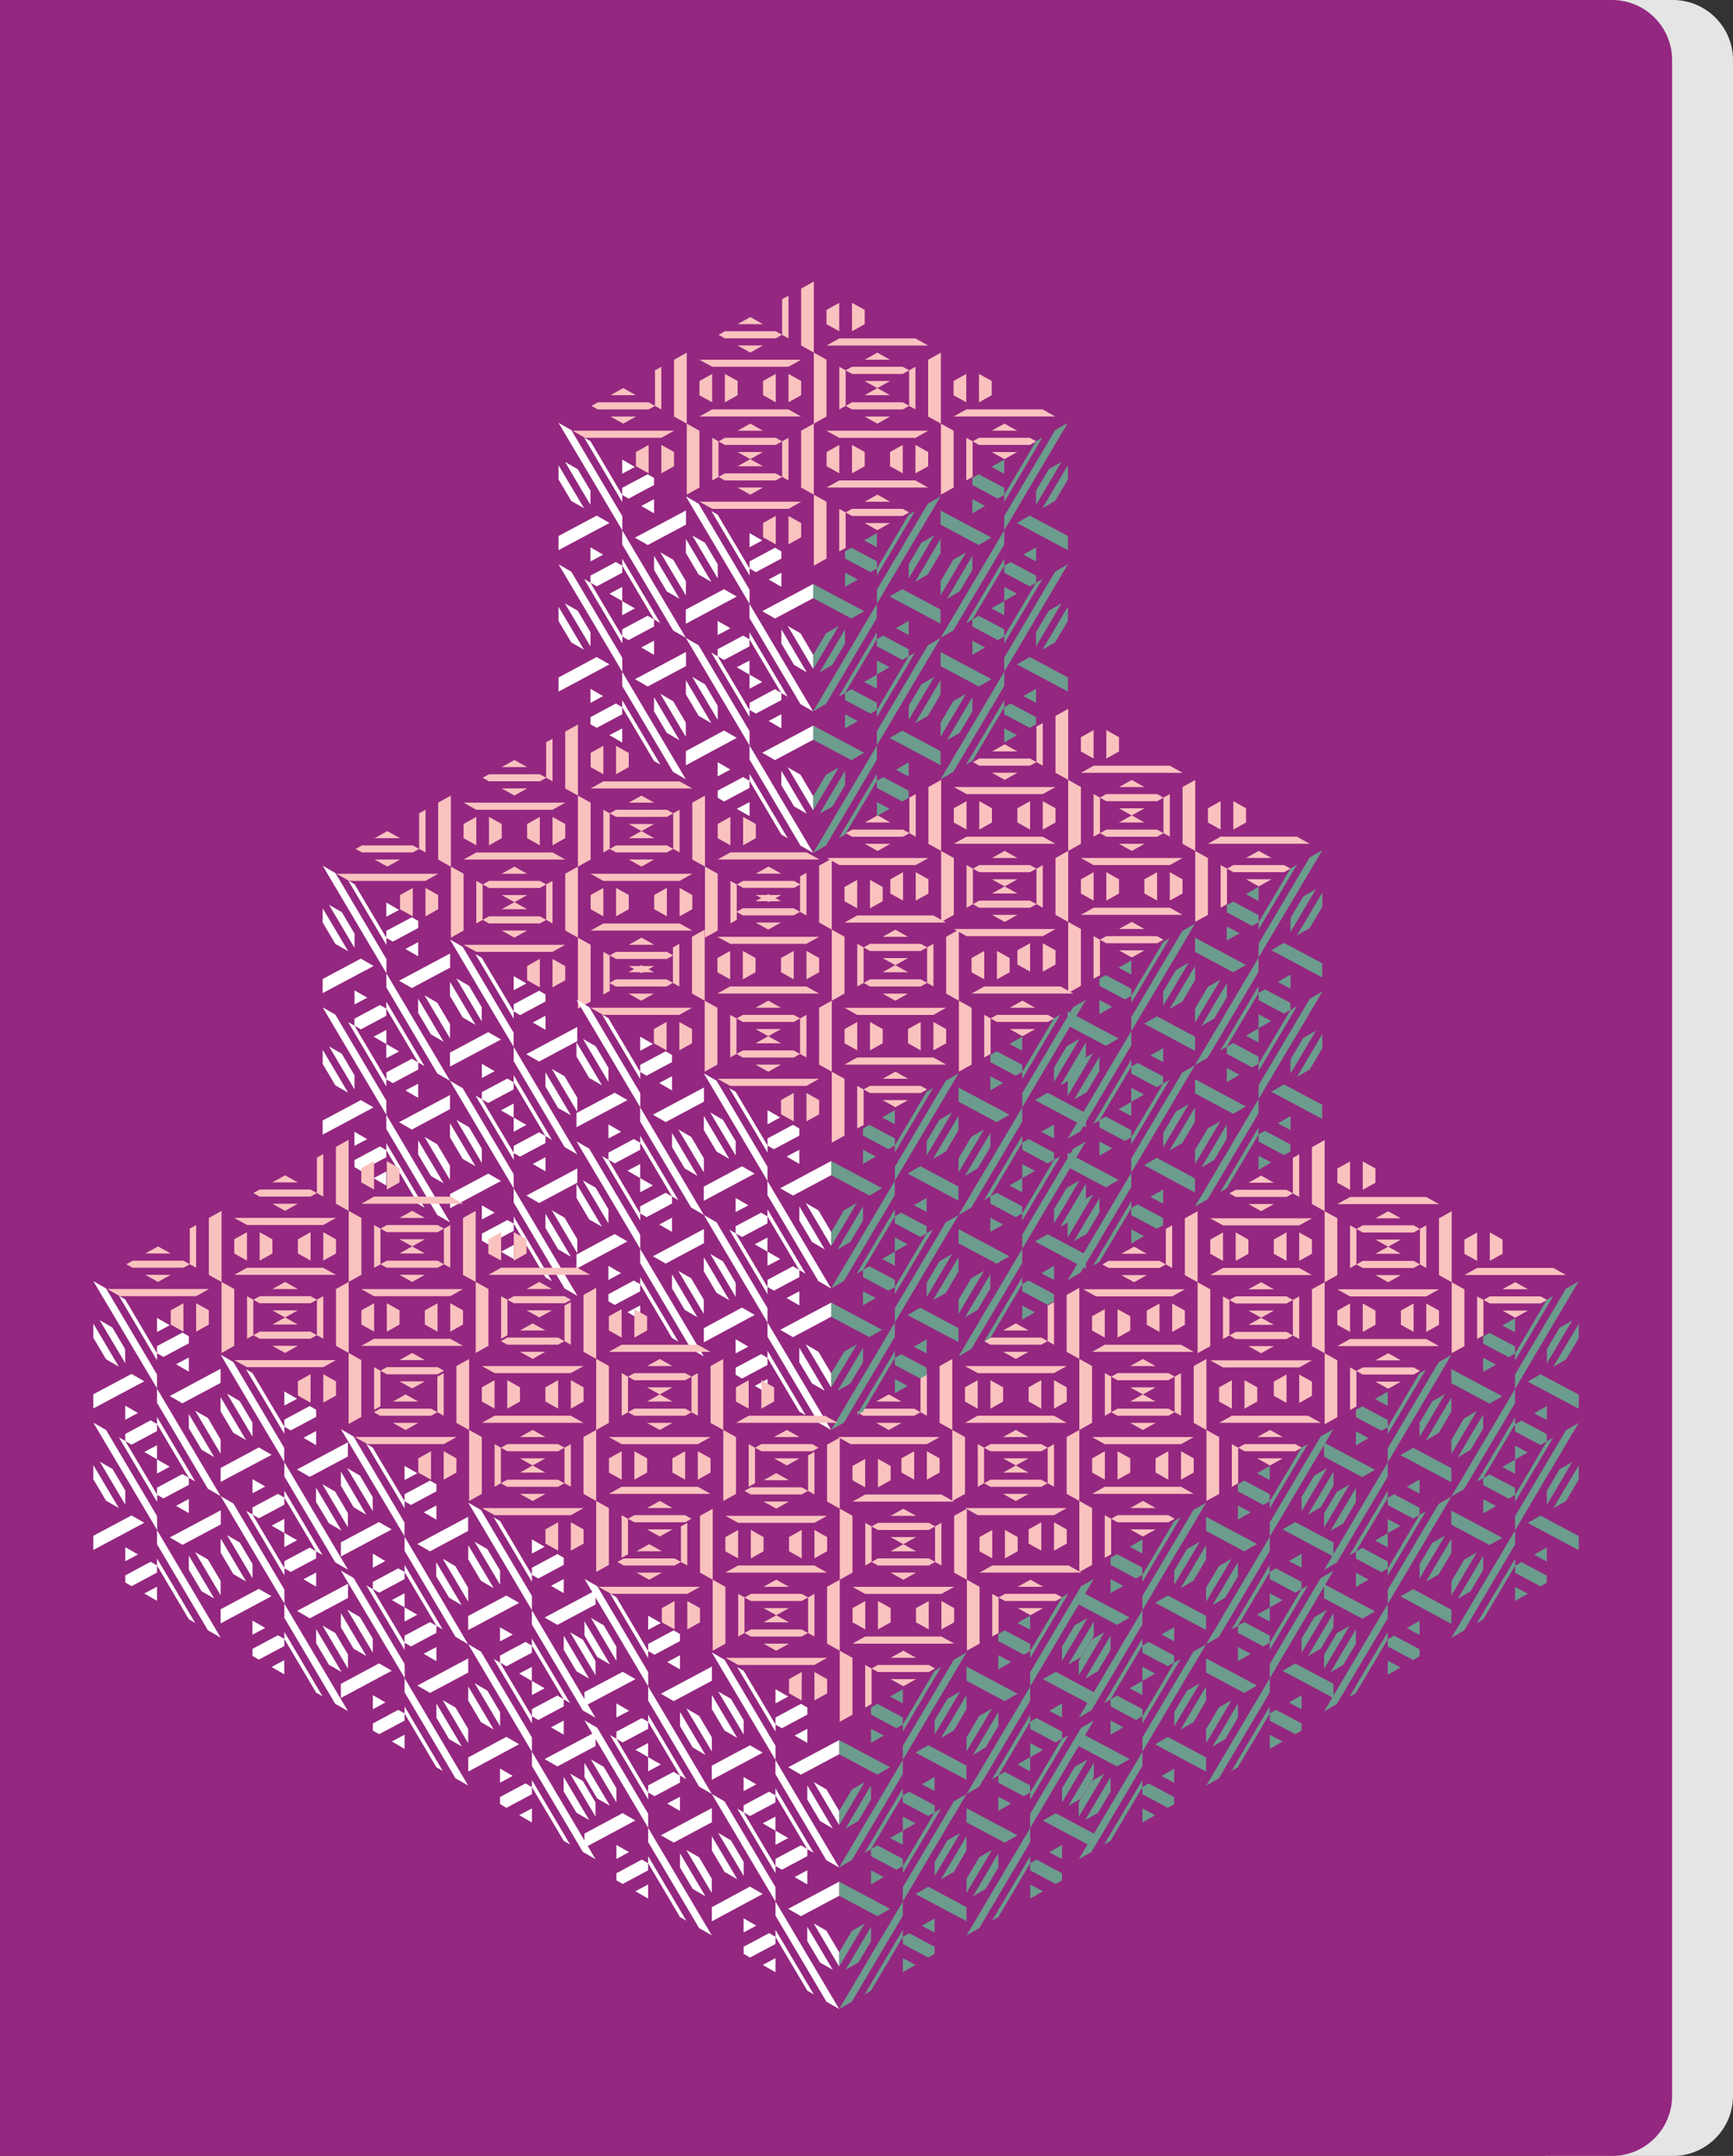 <svg xmlns="http://www.w3.org/2000/svg" xmlns:xlink="http://www.w3.org/1999/xlink" viewBox="0 0 868 1079.75"><rect x="0" y="0" width="868" height="1079.75" fill="#333333" stroke="none"/><defs><style>.a{fill:none;}.b{clip-path:url(#a);}.c{fill:#e5e5e5;}.d{fill:#942780;}.e{fill:#fac2bf;}.f{fill:#6c9c8d;}.g{fill:#fff;}</style><clipPath id="a" transform="translate(-11.26 -9.82)"><rect class="a" x="11.26" y="9.82" width="868" height="1079.75"/></clipPath></defs><title>06 Cubes</title><g class="b"><path class="c" d="M849.26,1089.57h-64V9.82h64a30.09,30.09,0,0,1,30,30V1059.58a30.09,30.09,0,0,1-30,30" transform="translate(-11.26 -9.82)"/><path class="d" d="M818.76,1089.57H11.26V9.82h807.5a30.09,30.09,0,0,1,30,30V1059.58a30.09,30.09,0,0,1-30,30" transform="translate(-11.26 -9.82)"/></g><path class="e" d="M317.05,207.74l6.36-3.55,6.36,3.56ZM323.41,222h0l-6.36-3.56h12.72Zm12.73-7.12H310.68l-3.18-1.78,3.19-1.78h25.45l3.18,1.78Zm6.36,0-3.18-1.78V195.3l3.18-1.78v21.34Zm19.09-7.11v-7.12l6.37-3.56V211.3ZM342.5,229.09H304.32L298,225.53h50.91ZM355.23,222l-6.36-3.56V190l6.36-3.56V222Zm19.09-10.68V197.07l6.37,3.56v7.11Zm-44.55,32v-7.11h0l6.37-3.56v14.23Zm12.73,3.56V232.65l6.36,3.56v7.11Zm38.19-21.34,6.36-3.56,2.47,1.38,3.89,2.18Zm-19.1-7.12,6.37-3.56h38.18l6.37,3.56Zm-6.36,39.13V222l6.36,3.55V254Zm31.82-17.78-6.36-3.56h12.72Zm12.73-7.12H374.32l-3.18-1.78v17.79L368,250.44V229.09l3.18,1.78,3.18-1.78h25.46l3.18,1.78Z" transform="translate(-11.26 -9.82)"/><path class="e" d="M380.69,172.17l6.36-3.56,6.36,3.56Zm6.36,14.23h0l-6.36-3.56h12.72Zm12.73-7.12H374.32l-3.18-1.78,3.18-1.78h25.46l3.18,1.78Zm6.36,0L403,177.51V159.72l3.18-1.78v21.34Zm19.09-7.11v-7.12l6.37-3.55v14.23Zm-19.09,21.34H368L361.6,190h50.91Zm12.73-7.11-6.36-3.56V154.38l6.36-3.56V186.4ZM438,175.73V161.49l6.37,3.56v7.12Zm-44.55,32v-7.11l6.37-3.56h0V211.3Zm12.73,3.56V197.07l6.36,3.56v7.11ZM444.33,190l6.36-3.56,2.47,1.38h0l3.89,2.18Zm-19.1-7.12,6.37-3.56h38.18l6.37,3.56ZM418.87,222V186.4l6.36,3.56v28.46Zm31.82-17.79-6.37-3.56h12.73Zm12.73-7.12H438l-3.18-1.78v17.79l-3.18,1.78V193.51l3.18,1.78,3.18-1.77h25.46l3.18,1.78Z" transform="translate(-11.26 -9.82)"/><path class="e" d="M418.87,222Zm-38.18,21.34,6.36-3.55,6.36,3.55Zm6.36,14.23L380.68,254h12.73Zm12.73-7.11H374.32l-3.18-1.78,3.18-1.78h25.46l3.18,1.78Zm19.09-10.67ZM403,248.66V230.87l3.18-1.78v21.35Zm22.27-5.33v-7.12l6.37-3.56v14.23Zm-19.09,21.34H368l-6.37-3.56h50.92ZM412.51,254V225.53l6.36-3.55v35.58ZM438,246.88V232.65l6.37,3.56v7.11Zm-44.55,32v-7.11h0l6.37-3.56v14.23Zm12.73,3.56V268.23l6.37,3.56v7.11Zm38.19-21.35,6.36-3.55,2.47,1.38,3.89,2.17ZM425.23,254l6.37-3.56h38.18l6.37,3.56Zm-6.36,39.13V257.56l6.36,3.55v28.47Zm31.82-17.79-6.36-3.55h12.72Zm12.73-7.11H438l-3.18-1.78v17.79L431.6,286V264.67l3.18,1.78,3.18-1.78h25.46l3.18,1.78Z" transform="translate(-11.26 -9.82)"/><path class="e" d="M482.51,186.4Zm-38.18,21.35,6.36-3.56,6.36,3.56ZM450.69,222l-6.37-3.56h12.73Zm12.73-7.12H438l-3.18-1.78L438,211.3h25.46l3.18,1.78Zm19.09-10.67Zm-15.91,8.89V195.29l3.18-1.78v21.35Zm22.27-5.33v-7.12l6.37-3.56V211.3Zm-19.09,21.34H431.6l-6.37-3.56h50.92Zm6.37-10.67V190l6.36-3.56V222Zm25.45-7.12V197.07l6.37,3.56v7.12Zm-44.55,32v-7.11l6.37-3.56h0v14.23Zm12.73,3.56V232.65l6.37,3.56v7.11ZM508,225.53l6.36-3.55,2.47,1.38h0l3.89,2.17Zm-19.1-7.11,6.37-3.56h38.18l6.37,3.56Zm-6.36,39.13V222l6.36,3.55V254Zm31.82-17.78L508,236.21h12.72Zm12.73-7.12H501.6l-3.18-1.78v17.79l-3.18,1.78V229.09l3.18,1.78,3.18-1.78h25.46l3.18,1.78Z" transform="translate(-11.26 -9.82)"/><path class="f" d="M444.08,280.49l6.38-3.68v7.09Zm-9.57,23.24h0v-7.08l6.38,3.4Zm12.76-7.36-12.76-6.81V286l3.19-1.84,12.76,6.8v3.55Zm3.19,1.7v-3.54l15.94-26.92,3.19-1.85-19.13,32.31Zm15.94-5.66,6.38-10.77,6.38-3.68L466.4,299.5Zm-28.7,27.2-19.13-10.22v-7.08l25.51,13.62Zm12.76-7.37v-7.08L476,262.08l6.38-3.68-16,26.92-15.94,26.92Zm19.13-11,12.76-21.54v7.08L476,297.51Zm-51,36.54L425,327h0l6.38-3.68-12.75,21.54Zm3.19,8.79L434.51,325v7.09l-6.38,10.77ZM460,324.44l6.38-3.68v7.08Zm-3.19-15.88,6.38-3.68,19.14,10.21v7.09Zm-38.26,57.53,31.89-53.85v7.09l-25.52,43.08Zm31.89-18.41v-7.09l6.37,3.4Zm12.75-7.37-12.75-6.81V330l-15.95,26.92-3.19,1.84,19.14-32.3V330l3.19-1.84,12.75,6.81v3.54Z" transform="translate(-11.26 -9.82)"/><path class="f" d="M507.86,243.67l6.38-3.68v7.08Zm-9.57,23.24h0v-7.09l6.38,3.41Zm12.76-7.36-12.76-6.81v-3.55l3.19-1.84,12.76,6.81v3.54Zm3.19,1.7V257.7l15.94-26.92,3.19-1.84-19.13,32.31Zm15.94-5.67,6.38-10.76,6.38-3.69-12.76,21.54Zm-28.7,27.21-19.13-10.22v-7.09l25.51,13.62Zm12.76-7.37v-7.09l25.51-43.07,6.37-3.68L530.18,248.5l-15.94,26.92Zm19.13-11.05,12.76-21.53v7.08l-6.38,10.77Zm-51,36.55,6.37-10.77,6.38-3.68h0L482.35,308Zm3.19,8.79,12.75-21.54v7.09L491.91,306Zm38.26-22.1,6.38-3.68v2.75h0V291Zm-3.19-15.87,6.38-3.68,19.14,10.21v7.09Zm-38.26,57.52,31.89-53.84v7.09l-25.52,43.07Zm31.89-18.41v-7.08l6.37,3.4ZM527,303.49l-12.75-6.81v-3.54l-15.95,26.92-3.19,1.84,19.14-32.31v3.55l3.19-1.84,12.75,6.8v3.55Z" transform="translate(-11.26 -9.82)"/><path class="f" d="M482.35,329.26Zm-38.27,22.1,6.38-3.68v7.08Zm-9.57,23.24v-7.09l6.38,3.41Zm12.76-7.37-12.76-6.8v-3.55L437.7,355l12.76,6.81v3.54Zm19.13-11Zm-15.94,12.74v-3.54l15.94-26.92,3.19-1.84-19.13,32.31Zm15.94-5.66,6.38-10.77,6.38-3.68L466.4,370.36Zm-28.7,27.21-19.13-10.22v-7.09l25.51,13.62ZM450.46,376,476,333l6.38-3.69-16,26.93-15.94,26.92Zm19.13-4,12.76-21.54v7.09L476,368.38Zm-51,36.55L425,397.84h0l6.38-3.68L418.57,415.7Zm3.19,8.79,12.75-21.54V403l-6.38,10.76ZM460,395.3l6.38-3.68v7.09Zm-3.19-15.87,6.38-3.68L482.35,386V393ZM418.57,437l31.89-53.84v7.09l-25.52,43.07Zm31.89-18.41v-7.08l6.37,3.4Zm12.75-7.36-12.75-6.81v-3.54l-15.95,26.92-3.19,1.84,19.14-32.31v3.55l3.19-1.84,12.75,6.8v3.55Z" transform="translate(-11.26 -9.82)"/><path class="f" d="M546.12,292.44h0Zm-38.26,22.09,6.38-3.68v7.09Zm-9.57,23.25v-7.09l6.38,3.4Zm12.76-7.37-12.76-6.81v-3.54l3.19-1.84L514.24,325v3.54Zm19.13-11.05Zm-15.94,12.75v-3.54l15.94-26.92,3.19-1.84-19.13,32.3Zm15.94-5.66,6.38-10.77,6.38-3.68-12.76,21.54Zm-28.7,27.2-19.13-10.21v-7.09L507.86,350Zm12.76-14.45,25.51-43.08,6.37-3.68-15.94,26.92-15.94,26.93Zm19.13-4,12.76-21.54v7.09l-6.38,10.77Zm-51,36.55L488.72,361l6.38-3.69h0l-12.75,21.54Zm3.19,8.78L498.29,359v7.08l-6.38,10.77Zm38.26-22.09,6.38-3.68v2.75h0v4.33Zm-3.19-15.87,6.38-3.69,19.14,10.22v7.08Zm-38.26,57.52,31.89-53.84v7.08l-25.52,43.08Zm31.89-18.41v-7.09l6.37,3.41ZM527,374.36l-12.75-6.81V364l-15.95,26.93-3.19,1.84,19.14-32.31V364l3.19-1.84L530.18,369v3.54Z" transform="translate(-11.26 -9.82)"/><path class="g" d="M393.05,280.49l-6.37-3.68v7.09Zm9.57,23.24h0v-7.08l-6.38,3.4Zm-12.75-7.36,12.75-6.81V286l-3.19-1.85L386.68,291v3.55Zm-3.19,1.7v-3.54l-15.95-26.92-3.19-1.85Zm-15.95-5.66-6.38-10.77L358,278l12.75,21.53Zm28.7,27.2,19.14-10.22v-7.08l-25.52,13.62Zm-12.75-7.37v-7.08l-25.51-43.08-6.38-3.68,15.94,26.92,15.95,26.92Zm-19.14-11-12.75-21.54v7.08l6.37,10.77Zm51,36.54L412.19,327h0l-6.38-3.68,12.76,21.54Zm-3.19,8.79L402.62,325v7.09L409,342.85Zm-38.27-22.09-6.38-3.68v7.08Zm3.19-15.88-6.38-3.68-19.13,10.21v7.09Zm38.27,57.53-31.89-53.85v7.09l25.51,43.08Zm-31.89-18.41v-7.09L380.3,344Zm-12.76-7.37,12.76-6.81V330l15.94,26.92,3.19,1.84-19.13-32.3V330l-3.19-1.84-12.76,6.81v3.54Z" transform="translate(-11.26 -9.82)"/><path class="g" d="M329.27,243.67,322.9,240v7.08Zm9.57,23.24h0v-7.09l-6.38,3.41Zm-12.75-7.36,12.75-6.81v-3.55l-3.19-1.84-12.75,6.81v3.54Zm-3.19,1.7V257.7L307,230.78l-3.18-1.84ZM307,255.59l-6.37-10.77-6.38-3.69L307,262.67Zm28.7,27.2,19.14-10.22v-7.09L329.28,279.1Zm-12.75-7.37v-7.09l-25.51-43.07L291,221.58,307,248.5l15.95,26.92Zm-19.14-11.05L291,242.84v7.08l6.38,10.77Zm51,36.55-6.38-10.77L342,286.47h0L354.79,308Zm-3.19,8.79-12.76-21.54v7.09L345.22,306Zm-38.27-22.1L307,283.93v2.75h0V291Zm3.19-15.87-6.38-3.68L291,278.27v7.09Zm38.27,57.52L322.9,275.42v7.09l25.51,43.07ZM322.9,310.85v-7.08l-6.38,3.4Zm-12.76-7.36,12.76-6.81v-3.54l15.94,26.92L342,321.9,322.9,289.59v3.55l-3.19-1.84L307,298.1v3.55Z" transform="translate(-11.26 -9.82)"/><path class="g" d="M354.79,329.26Zm38.26,22.1-6.37-3.68v7.08Zm9.57,23.24v-7.09l-6.38,3.41Zm-12.75-7.37,12.75-6.81v-3.54L399.43,355l-12.75,6.81v3.54Zm-19.14-11Zm15.95,9.2-15.95-26.92-3.19-1.84,19.14,32.31Zm-15.95-2.11-6.38-10.78L358,348.82l12.75,21.54Zm28.7,27.19,19.14-10.21v-7.09l-25.52,13.62ZM386.68,376,361.16,333l-6.37-3.69,15.94,26.93,15.95,26.92Zm-19.14-4-12.75-21.54v7.09l6.37,10.77Zm51,36.55-6.38-10.77h0l-6.38-3.68,12.76,21.54Zm-3.19,8.79-12.76-21.54V403L409,413.71Zm-38.27-22.1-6.38-3.68v7.09Zm3.19-15.87-6.38-3.68L354.79,386v7.09ZM418.57,437l-31.89-53.84v7.09l25.51,43.07Zm-31.89-18.41v-7.08l-6.38,3.4Zm-12.76-7.36,12.76-6.81v-3.54l15.94,26.92,3.19,1.84-19.13-32.31v3.55L383.49,399l-12.76,6.8v3.55Z" transform="translate(-11.26 -9.82)"/><path class="g" d="M291,292.44Zm38.27,22.09-6.38-3.68v7.09Zm9.56,23.25v-7.09l-6.38,3.4Zm-12.75-7.37,12.75-6.81v-3.54l-3.19-1.84L322.9,325v3.54ZM307,319.36Zm15.95,9.21L307,301.65l-3.19-1.84,19.14,32.3ZM307,326.45l-6.37-10.77L294.2,312,307,333.54Zm28.7,27.2,19.14-10.21v-7.09L329.28,350ZM322.9,339.2l-25.51-43.08L291,292.44,307,319.36l15.95,26.93Zm-19.14-4L291,313.7v7.09l6.38,10.77Zm51,36.55L348.41,361,342,357.33h0l12.76,21.54Zm-3.19,8.78L338.84,359v7.08l6.38,10.77Zm-38.27-22.09L307,354.8v2.75h0v4.33Zm3.19-15.87-6.38-3.69L291,349.14v7.08Zm38.27,57.52L322.9,346.29v7.08l25.51,43.08ZM322.9,381.72v-7.09L316.52,378Zm-12.76-7.37,12.76-6.8V364l15.94,26.93,3.19,1.84L322.9,360.46V364l-3.19-1.84L307,369v3.54Z" transform="translate(-11.26 -9.82)"/><path class="e" d="M198.91,429.61l4.84-2.71,1.52-.85,6.36,3.56Zm6.36,14.23-6.37-3.55h12.73ZM218,436.73H192.54L189.36,435l3.18-1.78H218l3.18,1.78Zm6.36,0L221.18,435V417.16l1.22-.68,2-1.1v21.35Zm19.09-7.12V422.5l6.37-3.56v14.23ZM224.36,451H186.18l-6.37-3.56h50.92Zm12.73-7.12-6.37-3.55V411.82l6.36-3.55h0v35.57Zm19.09-10.67V418.94l6.37,3.56v7.11Zm-44.55,32v-7.12h0l6.37-3.55v14.23Zm12.73,3.56V454.52l6.36,3.55v7.12Zm38.18-21.35,6.37-3.56,2.47,1.38,3.89,2.18Zm-19.09-7.11,6.37-3.56H288l6.36,3.55Zm-6.36,39.13V443.84l6.36,3.56v28.46Zm31.82-17.79-6.37-3.56h12.73Zm12.73-7.11H256.18L253,452.74v17.79l-3.18,1.78V451l3.18,1.78,3.18-1.78h25.46l3.18,1.78Z" transform="translate(-11.26 -9.82)"/><path class="e" d="M262.55,394l1.81-1,4.55-2.54,6.36,3.55Zm6.36,14.24-6.37-3.56h12.73Zm12.73-7.12H256.18L253,399.37l3.18-1.78h25.46l3.18,1.78Zm6.36,0-3.18-1.78V381.58l2.85-1.6.33-.18v21.35ZM307.09,394v-7.11l6.37-3.56v14.23ZM288,415.38H249.82l-6.37-3.56h50.91Zm12.73-7.12-6.37-3.55V376.24l6.37-3.55h0v35.58Zm19.09-10.67V383.36l6.36,3.56V394Zm-44.55,32V422.5l6.37-3.56h0v14.23ZM288,433.17V418.94l6.36,3.56v7.11Zm38.18-21.35,6.37-3.55,2.47,1.38h0l3.89,2.17Zm-19.09-7.11,6.37-3.56h38.18l6.36,3.56Zm-6.36,39.13V408.27l6.36,3.55v28.47Zm31.82-17.79-6.37-3.55h12.73Zm12.73-7.11H319.82l-3.18-1.78V435l-3.18,1.78V415.38l3.19,1.78,3.18-1.78h25.46l3.18,1.78Z" transform="translate(-11.26 -9.82)"/><path class="e" d="M300.73,443.84Zm-38.18,21.35,6.36-3.56,6.36,3.56Zm6.36,14.23-6.37-3.56h12.73Zm12.73-7.11H256.18L253,470.53l3.18-1.78h25.46l3.18,1.78Zm19.09-10.68ZM288,472.31l-3.18-1.78V452.74L288,451v21.35Zm19.09-7.12v-7.12l6.37-3.55v14.23ZM288,486.54H249.82L243.45,483h50.92Zm6.37-10.68V447.4l6.36-3.56v35.58Zm25.45-7.11V454.52l6.37,3.55v7.12Zm-44.55,32v-7.12h0l6.37-3.56v14.24ZM288,504.32V490.09l6.36,3.56v7.12ZM326.18,483l6.37-3.56L335,480.8l3.89,2.18Zm-19.09-7.12,6.37-3.55h38.18l6.37,3.55ZM300.73,515V479.42l6.36,3.56v28.46Zm31.82-17.79-6.36-3.56h12.72Zm12.73-7.12H319.82l-3.18-1.77V506.1l-3.18,1.78V486.54l3.18,1.78,3.18-1.78h25.45l3.19,1.78Z" transform="translate(-11.26 -9.82)"/><path class="e" d="M364.37,408.27h0Zm-38.19,21.34,6.37-3.56,6.36,3.56Zm6.37,14.23-6.37-3.56h12.73Zm12.73-7.11H319.82L316.64,435l3.18-1.78h25.46l3.18,1.78Zm19.09-10.68Zm-12.73,10.68L348.46,435V417.16l3.18-1.78v21.35Zm19.09-7.12V422.5l6.36-3.56v14.23ZM351.64,451H313.46l-6.37-3.56H358ZM358,440.29V411.82l6.37-3.55v35.57Zm25.46-7.12V418.94l6.37,3.56v7.11Zm-44.55,32v-7.11l6.37-3.56h0v14.23Zm12.73,3.56V454.52l6.36,3.55v7.12Zm38.18-21.35,6.37-3.56,2.47,1.38h0l3.89,2.18Zm-19.09-7.11,6.37-3.56h38.18l6.37,3.56Zm-6.36,39.13V443.84l6.36,3.56v28.46Zm31.82-17.79-6.37-3.55h12.73Zm12.73-7.11H383.46l-3.18-1.78v17.79l-3.18,1.78V451l3.19,1.78,3.18-1.78h25.45l3.19,1.78Z" transform="translate(-11.26 -9.82)"/><path class="g" d="M274.91,502.36l-6.37-3.68v7.08Zm9.57,23.24h0v-7.09l-6.38,3.41Zm-12.76-7.37,12.76-6.81v-3.54L281.29,506l-12.75,6.81v3.54Zm-3.18,1.7v-3.54l-16-26.92-3.19-1.84,19.14,32.31Zm-16-5.66-6.38-10.76-6.37-3.69,12.75,21.54Zm28.7,27.2,19.14-10.21v-7.09l-25.52,13.62Zm-12.75-7.36V527L243,484l-6.37-3.68,15.94,26.92,16,26.92ZM249.4,523.06l-12.75-21.54v7.09L243,519.38Zm51,36.55-6.38-10.77h0l-6.38-3.68,12.76,21.54Zm-3.19,8.78-12.76-21.53V554l6.38,10.76ZM259,546.3l-6.38-3.68v7.09Zm3.19-15.87-6.38-3.68L236.65,537V544ZM300.43,588l-31.89-53.84v7.09l25.51,43.07Zm-31.89-18.41v-7.08l-6.38,3.4Zm-12.76-7.36,12.76-6.81v-3.54l15.94,26.92,3.19,1.84-19.13-32.31v3.55L265.35,550l-12.76,6.8v3.55Z" transform="translate(-11.26 -9.82)"/><path class="g" d="M211.13,465.54l-6.37-3.69v7.09Zm9.57,23.24h0v-7.09l-6.38,3.4ZM208,481.41l12.75-6.81v-3.54l-3.19-1.84L204.76,476v3.54Zm-3.19,1.7v-3.54l-15.95-26.92-3.19-1.84,19.14,32.3Zm-15.95-5.66-6.38-10.77L176.06,463l12.75,21.54Zm28.7,27.2,19.14-10.21v-7.09L211.13,501Zm-12.75-7.36V490.2l-25.51-43.08-6.38-3.68,15.94,26.92,15.95,26.93Zm-19.14-11.05L172.87,464.7v7.09l6.37,10.77Zm51,36.54L230.27,512l-6.38-3.69h0l12.76,21.54Zm-3.19,8.79L220.7,510v7.08l6.38,10.77Zm-38.27-22.09-6.38-3.68v2.75h0v4.33Zm3.19-15.87L192,489.92l-19.13,10.21v7.09Zm38.27,57.52-31.89-53.84v7.08l25.51,43.08Zm-31.89-18.41v-7.09L198.38,529ZM192,525.36l12.76-6.81V515l15.94,26.93,3.19,1.84-19.13-32.31V515l-3.19-1.84L188.81,520v3.54Z" transform="translate(-11.26 -9.82)"/><path class="g" d="M236.65,551.13Zm38.26,22.09-6.37-3.68v7.09Zm9.57,23.24v-7.08l-6.38,3.4Zm-12.76-7.36,12.76-6.81v-3.54l-3.19-1.84-12.75,6.81v3.54Zm-19.13-11.05Zm16,12.75v-3.54l-16-26.92-3.19-1.85Zm-16-5.66-6.38-10.77-6.37-3.68,12.75,21.54Zm28.7,27.2,19.14-10.21V595l-25.52,13.62Zm-12.75-14.45L243,554.81l-6.37-3.68,15.94,26.92,16,26.93Zm-19.14-4-12.75-21.54v7.09L243,590.25Zm51,36.55-6.38-10.78h0L287.67,616l12.76,21.54Zm-3.19,8.78-12.76-21.54v7.09l6.38,10.77ZM259,617.17l-6.38-3.68v7.08Zm3.19-15.88-6.38-3.68-19.13,10.22v7.08Zm38.27,57.53L268.54,605v7.08l25.51,43.08Zm-31.89-18.41v-7.09l-6.38,3.41Zm-12.76-7.36,12.76-6.81v-3.55l15.94,26.93,3.19,1.84-19.13-32.31v3.54l-3.19-1.84-12.76,6.81v3.54Z" transform="translate(-11.26 -9.82)"/><path class="g" d="M172.87,514.31Zm38.26,22.09-6.37-3.68v7.08Zm9.57,23.24v-7.08l-6.38,3.4ZM208,552.28l12.75-6.81v-3.54l-3.19-1.85-12.75,6.81v3.55Zm-19.14-11ZM204.76,554v-3.54l-15.95-26.93-3.19-1.84Zm-15.95-5.66-6.38-10.77-6.37-3.68,12.75,21.53Zm28.7,27.2,19.14-10.22v-7.08l-25.52,13.62Zm-12.75-14.45L179.24,518l-6.37-3.68,15.94,26.92,15.95,26.92Zm-19.14-4-12.75-21.54v7.09l6.37,10.76Zm51,36.54-6.38-10.77-6.38-3.68h0l12.76,21.54Zm-3.19,8.79L220.7,580.9V588l6.38,10.77Zm-38.27-22.09-6.38-3.68v2.74h0v4.34Zm3.19-15.88L192,560.79,172.87,571v7.09ZM236.65,622l-31.89-53.85v7.09l25.51,43.08Zm-31.89-18.41V596.5l-6.38,3.4ZM192,596.22l12.76-6.81v-3.54l15.94,26.92,3.19,1.84-19.13-32.31v3.55L201.57,584l-12.76,6.81v3.54Z" transform="translate(-11.26 -9.82)"/><path class="e" d="M450.05,711.74l6.36-3.55,6.36,3.56ZM456.41,726h0l-6.36-3.56h12.72Zm12.73-7.12H443.68l-3.18-1.78,3.18-1.78h25.46l3.18,1.78Zm6.36,0-3.18-1.78V699.29l3.18-1.77v21.34Zm19.09-7.11v-7.12l6.37-3.56V715.3ZM475.5,733.09H437.32L431,729.53h50.92ZM488.23,726l-6.36-3.56V694l6.36-3.56V726Zm19.09-10.68V701.07l6.37,3.56v7.11Zm-44.55,32v-7.11h0l6.37-3.56v14.23Zm12.73,3.56V736.65l6.37,3.56v7.11Zm38.19-21.34,6.36-3.56,2.47,1.38,3.89,2.18Zm-19.1-7.12,6.37-3.56h38.18l6.37,3.56Zm-6.36,39.14V726l6.37,3.55V758Zm31.82-17.79-6.36-3.56h12.72Zm12.73-7.12H507.32l-3.18-1.78v17.79L501,754.44V733.09l3.18,1.78,3.18-1.78h25.46l3.18,1.78Z" transform="translate(-11.26 -9.82)"/><path class="e" d="M513.69,676.17l6.36-3.56,6.36,3.56Zm6.36,14.23h0l-6.36-3.56h12.72Zm12.73-7.12H507.32l-3.18-1.78,3.18-1.78h25.46l3.18,1.78Zm6.36,0L536,681.51V663.72l3.18-1.78v21.34Zm19.09-7.11v-7.12l6.37-3.55v14.23Zm-19.09,21.35H501L494.6,694h50.91Zm12.73-7.12-6.37-3.56V658.38l6.36-3.56V690.4ZM571,679.73V665.49l6.37,3.56v7.12Zm-44.54,32v-7.12l6.37-3.56h0V715.3Zm12.72,3.55V701.07l6.36,3.56v7.11ZM577.33,694l6.36-3.56,2.47,1.38h0l3.89,2.18Zm-19.1-7.12,6.37-3.56h38.18l6.37,3.56ZM551.87,726V690.4l6.36,3.56v28.46Zm31.82-17.79-6.37-3.56h12.73Zm12.73-7.12H571l-3.18-1.78v17.79l-3.18,1.78V697.51l3.18,1.78,3.18-1.78h25.46l3.18,1.78Z" transform="translate(-11.26 -9.82)"/><path class="e" d="M551.87,726Zm-38.18,21.34,6.36-3.55,6.36,3.55Zm6.36,14.23L513.69,758h12.72Zm12.73-7.11H507.32l-3.18-1.78,3.18-1.78h25.46l3.18,1.78Zm19.09-10.67ZM536,752.66V734.87l3.18-1.78v21.35Zm22.27-5.33v-7.12l6.37-3.56v14.23Zm-19.09,21.34H501l-6.37-3.56h50.92ZM545.51,758V729.53l6.36-3.55v35.57ZM571,750.88V736.65l6.37,3.56v7.11Zm-44.55,32v-7.11h0l6.37-3.56v14.23Zm12.73,3.56V772.23l6.37,3.56v7.11Zm38.18-21.35,6.37-3.55,2.47,1.38,3.89,2.17ZM558.23,758l6.37-3.56h38.18l6.37,3.56Zm-6.36,39.13V761.55l6.36,3.56v28.47Zm31.82-17.79-6.36-3.55h12.72Zm12.73-7.11H571l-3.18-1.78v17.79L564.6,790V768.67l3.18,1.78,3.18-1.78h25.46l3.18,1.78Z" transform="translate(-11.26 -9.82)"/><path class="e" d="M615.51,690.4Zm-38.18,21.35,6.36-3.56,6.36,3.56ZM583.69,726l-6.36-3.56h12.72Zm12.73-7.12H571l-3.18-1.78L571,715.3h25.46l3.18,1.78Zm19.09-10.67Zm-15.91,8.89V699.29l3.18-1.78v21.35Zm22.27-5.33v-7.12l6.37-3.56V715.3Zm-19.09,21.34H564.6l-6.37-3.56h50.92Zm6.37-10.67V694l6.36-3.56V726Zm25.45-7.12V701.07l6.37,3.56v7.12Zm-44.54,32v-7.11l6.37-3.56h0v14.23Zm12.72,3.56V736.65l6.37,3.56v7.11ZM641,729.53l6.36-3.55,2.47,1.38h0l3.89,2.17Zm-19.1-7.11,6.37-3.56h38.18l6.37,3.56Zm-6.36,39.13V726l6.36,3.55V758Zm31.82-17.78L641,740.21h12.73Zm12.73-7.12H634.6l-3.18-1.78v17.79l-3.18,1.78V733.09l3.19,1.78,3.18-1.78h25.46l3.18,1.78Z" transform="translate(-11.26 -9.82)"/><path class="f" d="M577.08,784.49l6.38-3.68v7.09Zm-9.57,23.24h0v-7.08l6.38,3.4Zm12.76-7.36-12.76-6.81V790l3.19-1.84,12.76,6.8v3.55Zm3.19,1.7v-3.54l15.94-26.92,3.19-1.84-19.13,32.3Zm15.94-5.66,6.38-10.77,6.38-3.68L599.4,803.49Zm-28.7,27.2-19.13-10.22v-7.08l25.51,13.62Zm12.76-7.37v-7.08L609,766.08l6.38-3.68-16,26.92-15.94,26.92Zm19.13-11,12.76-21.54v7.08L609,801.51Zm-51,36.54L558,831h0l6.38-3.68-12.75,21.54Zm3.19,8.79L567.51,829v7.09l-6.38,10.77ZM593,828.44l6.38-3.69v7.09Zm-3.19-15.88,6.38-3.68,19.14,10.21v7.09Zm-38.26,57.53,31.89-53.85v7.09l-25.52,43.08Zm31.89-18.41v-7.09l6.37,3.4Zm12.75-7.37-12.75-6.81V834l-16,26.92-3.19,1.84,19.14-32.3V834l3.19-1.84,12.75,6.81v3.54Z" transform="translate(-11.26 -9.82)"/><path class="f" d="M640.86,747.67l6.38-3.68v7.08Zm-9.57,23.24h0v-7.09l6.38,3.41Zm12.76-7.36-12.76-6.81v-3.55l3.19-1.84,12.76,6.81v3.54Zm3.19,1.7V761.7l15.94-26.92,3.19-1.84-19.13,32.31Zm15.94-5.66,6.38-10.77,6.38-3.69-12.76,21.54Zm-28.7,27.2-19.13-10.22v-7.09l25.51,13.62Zm12.76-7.37v-7.09l25.51-43.07,6.37-3.68L663.18,752.5l-15.94,26.92Zm19.13-11,12.76-21.54v7.09l-6.38,10.77Zm-51,36.55,6.37-10.77,6.38-3.68h0L615.35,812Zm3.19,8.79,12.75-21.54v7.09L624.91,810Zm38.26-22.1,6.38-3.68v2.75h0V795Zm-3.19-15.87,6.38-3.68,19.14,10.21v7.09Zm-38.26,57.52,31.89-53.84v7.09l-25.52,43.07Zm31.89-18.41v-7.08l6.37,3.4ZM660,807.49l-12.75-6.81v-3.54l-16,26.92-3.19,1.84,19.14-32.31v3.55l3.19-1.84,12.75,6.8v3.55Z" transform="translate(-11.26 -9.82)"/><path class="f" d="M615.35,833.26Zm-38.27,22.1,6.38-3.68v7.08Zm-9.57,23.24v-7.09l6.38,3.41Zm12.76-7.37-12.76-6.81v-3.54L570.7,859l12.76,6.81v3.54Zm19.13-11Zm-15.94,9.2,15.94-26.92,3.19-1.84-19.13,32.31Zm15.94-2.11,6.38-10.78,6.38-3.68L599.4,874.36Zm-28.7,27.19-19.13-10.21v-7.09l25.51,13.62ZM583.46,880,609,837l6.38-3.69-16,26.93-15.94,26.92Zm19.13-4,12.76-21.54v7.09L609,872.38Zm-51,36.55L558,901.84h0l6.38-3.68L551.57,919.7Zm3.19,8.79,12.75-21.54V907l-6.38,10.76ZM593,899.3l6.38-3.68v7.09Zm-3.19-15.87,6.38-3.68L615.35,890v7.09ZM551.57,941l31.89-53.84v7.09l-25.52,43.07Zm31.89-18.41v-7.08l6.37,3.4Zm12.75-7.36-12.75-6.81v-3.54l-16,26.92-3.19,1.84,19.14-32.31v3.55l3.19-1.85,12.75,6.81v3.55Z" transform="translate(-11.26 -9.82)"/><path class="f" d="M679.12,796.44h0Zm-38.26,22.09,6.38-3.68v7.09Zm-9.57,23.25v-7.09l6.38,3.4Zm12.76-7.37-12.76-6.81v-3.54l3.19-1.84L647.24,829v3.54Zm19.13-11Zm-15.94,9.21,15.94-26.92,3.19-1.84-19.13,32.3Zm15.94-2.12,6.38-10.77,6.38-3.68-12.76,21.54Zm-28.7,27.2-19.13-10.21v-7.09L640.86,854Zm12.76-14.45,25.51-43.08,6.37-3.68-15.94,26.92-15.94,26.93Zm19.13-4,12.76-21.54v7.09l-6.38,10.77Zm-51,36.55L621.72,865l6.38-3.69h0l-12.75,21.54Zm3.19,8.78L631.29,863v7.08l-6.38,10.77Zm38.26-22.09,6.38-3.68v2.75h0v4.33Zm-3.19-15.88,6.38-3.68,19.14,10.22v7.08Zm-38.26,57.53,31.89-53.84v7.08l-25.52,43.08Zm31.89-18.41v-7.09l6.37,3.41ZM660,878.36l-12.75-6.81V868l-16,26.93-3.19,1.84,19.14-32.31V868l3.19-1.84L663.18,873v3.54Z" transform="translate(-11.26 -9.82)"/><path class="e" d="M572.91,637.74l6.36-3.55,6.36,3.56ZM579.27,652h0l-6.36-3.56h12.72ZM592,644.86H566.54l-3.18-1.78,3.18-1.78H592l3.18,1.78Zm6.36,0-3.18-1.78V625.29l3.18-1.77v21.34Zm19.09-7.11v-7.12l6.37-3.56V641.3Zm-19.09,21.34H560.18l-6.37-3.56h50.92ZM611.09,652l-6.36-3.56V620l6.36-3.56V652Zm19.09-10.68V627.07l6.37,3.56v7.11Zm-44.55,32v-7.11h0l6.37-3.56v14.23Zm12.73,3.56V662.65l6.36,3.56v7.11Zm38.18-21.34,6.37-3.56,2.47,1.38,3.89,2.18Zm-19.09-7.12,6.37-3.56H662l6.36,3.56Zm-6.36,39.14V652l6.36,3.55V684Zm31.82-17.79-6.37-3.56h12.73Zm12.73-7.12H630.18L627,660.87v17.79l-3.18,1.78V659.09l3.18,1.78,3.18-1.78h25.45l3.19,1.78Z" transform="translate(-11.26 -9.82)"/><path class="e" d="M636.55,602.17l6.36-3.56,6.36,3.56Zm6.36,14.23h0l-6.36-3.56h12.72Zm12.73-7.12H630.18L627,607.5l3.18-1.78h25.46l3.18,1.78Zm6.36,0-3.18-1.77V589.72l3.18-1.78v21.34Zm19.09-7.11v-7.12l6.37-3.55v14.23ZM662,623.52H623.82L617.45,620h50.91Zm12.73-7.12-6.37-3.56V584.38l6.37-3.56V616.4Zm19.09-10.67V591.49l6.36,3.56v7.12Zm-44.55,32v-7.12l6.37-3.56h0V641.3ZM662,641.3V627.07l6.36,3.56v7.11ZM700.18,620l6.37-3.56,2.47,1.38h0l3.89,2.18Zm-19.09-7.12,6.37-3.56h38.18l6.36,3.56ZM674.73,652V616.4l6.36,3.56v28.46Zm31.82-17.79-6.37-3.56h12.73Zm12.73-7.12H693.82l-3.18-1.78v17.79l-3.18,1.78V623.51l3.19,1.78,3.18-1.78h25.45l3.19,1.78Z" transform="translate(-11.26 -9.82)"/><path class="e" d="M674.73,652Zm-38.18,21.34,6.36-3.55,6.36,3.55Zm6.36,14.23L636.54,684h12.73Zm12.73-7.11H630.18L627,678.66l3.18-1.78h25.46l3.18,1.78Zm19.09-10.67Zm-15.91,8.89V660.87l3.18-1.78v21.35Zm22.27-5.33v-7.12l6.37-3.56v14.23ZM662,694.67H623.82l-6.37-3.56h50.92ZM668.37,684V655.53l6.36-3.55v35.57Zm25.45-7.12V662.65l6.37,3.56v7.11Zm-44.55,32v-7.11h0l6.37-3.56v14.23ZM662,712.46V698.23l6.37,3.56v7.11Zm38.18-21.35,6.37-3.55,2.47,1.38,3.89,2.17ZM681.09,684l6.37-3.56h38.18L732,684Zm-6.36,39.13V687.55l6.36,3.56v28.47Zm31.82-17.79-6.36-3.55h12.72Zm12.73-7.11H693.82l-3.18-1.78v17.79L687.46,716V694.67l3.18,1.78,3.18-1.78h25.45l3.19,1.78Z" transform="translate(-11.26 -9.82)"/><path class="e" d="M738.37,616.4Zm-38.19,21.35,6.37-3.56,6.36,3.56ZM706.55,652l-6.37-3.56h12.73Zm12.72-7.12H693.82l-3.18-1.78,3.18-1.78h25.46l3.18,1.78Zm19.1-10.67Zm-15.91,8.89V625.29l3.18-1.78v21.35Zm22.27-5.33v-7.12l6.36-3.56V641.3Zm-19.09,21.34H687.46l-6.37-3.56H732ZM732,648.42V620l6.37-3.56V652Zm25.46-7.12V627.07l6.37,3.56v7.12Zm-44.55,32v-7.11l6.37-3.56h0v14.23Zm12.73,3.56V662.65l6.37,3.56v7.11Zm38.18-21.35,6.37-3.55,2.46,1.38h0l3.89,2.17Zm-19.09-7.11,6.37-3.56h38.18l6.36,3.56Zm-6.36,39.13V652l6.36,3.55V684Zm31.82-17.78-6.37-3.56h12.73Zm12.73-7.12H757.46l-3.18-1.78v17.79l-3.18,1.78V659.09l3.19,1.78,3.18-1.78h25.45l3.19,1.78Z" transform="translate(-11.26 -9.82)"/><path class="f" d="M699.94,710.49l6.38-3.68v7.09Zm-9.57,23.24h0v-7.08l6.38,3.4Zm12.76-7.36-12.76-6.81V716l3.19-1.85L706.32,721v3.55Zm3.19,1.7v-3.54l15.94-26.92,3.19-1.85-19.13,32.31Zm15.94-5.66,6.38-10.77L735,708l-12.76,21.53Zm-28.7,27.2-19.13-10.22v-7.08l25.51,13.62Zm12.76-7.37v-7.08l25.51-43.08,6.37-3.68-15.94,26.92-15.94,26.92Zm19.13-11,12.76-21.54v7.08l-6.38,10.77Zm-51,36.54L680.8,757h0l6.38-3.68-12.75,21.54Zm3.19,8.79L690.37,755v7.09L684,772.85Zm38.26-22.09,6.38-3.69v7.09Zm-3.19-15.88,6.38-3.68,19.14,10.21v7.09Zm-38.26,57.53,31.89-53.85v7.09L680.8,792.41Zm31.89-18.41v-7.09l6.37,3.4Zm12.75-7.37-12.75-6.81V760l-16,26.92-3.19,1.84,19.14-32.3V760l3.18-1.84,12.76,6.81v3.54Z" transform="translate(-11.26 -9.82)"/><path class="f" d="M763.72,673.67,770.1,670v7.08Zm-9.57,23.24h0v-7.09l6.38,3.41Zm12.76-7.36-12.76-6.81v-3.55l3.19-1.84,12.76,6.81v3.54Zm3.19,1.7V687.7L786,660.78l3.19-1.84L770.1,691.25ZM786,685.59l6.38-10.77,6.37-3.69L786,692.67Zm-28.7,27.2-19.13-10.22v-7.09l25.51,13.62Zm12.76-7.37v-7.09l25.51-43.07,6.37-3.68L786,678.5,770.1,705.42Zm19.13-11L802,672.84v7.08l-6.37,10.77Zm-51,36.55,6.37-10.77,6.38-3.68h0L738.21,738Zm3.19,8.79,12.75-21.54v7.09L747.77,736Zm38.26-22.1,6.38-3.68v2.75h0V721Zm-3.19-15.87,6.38-3.68L802,708.27v7.08Zm-38.26,57.52,31.89-53.84v7.09l-25.52,43.07Zm31.89-18.41v-7.08l6.37,3.4Zm12.75-7.36-12.75-6.81v-3.54l-16,26.92L751,751.9l19.14-32.31v3.55l3.18-1.84L786,728.1v3.55Z" transform="translate(-11.26 -9.82)"/><path class="f" d="M738.2,759.26h0Zm-38.26,22.1,6.38-3.68v7.08Zm-9.57,23.24v-7.09l6.38,3.41Zm12.76-7.37-12.76-6.81v-3.54l3.19-1.84,12.76,6.81v3.54Zm19.13-11Zm-15.94,9.2,15.94-26.92,3.19-1.84-19.13,32.31Zm15.94-2.11,6.38-10.78,6.38-3.68-12.76,21.54Zm-28.7,27.19-19.13-10.21v-7.09l25.51,13.62ZM706.32,806,731.83,763l6.37-3.69-15.94,26.93-15.94,26.92Zm19.13-4,12.76-21.54v7.09l-6.38,10.77Zm-51,36.55,6.37-10.77h0l6.38-3.68L674.43,845.7Zm3.19,8.79,12.75-21.54V833L684,843.71Zm38.26-22.1,6.38-3.68v7.09Zm-3.19-15.87,6.38-3.68L738.21,816v7.09ZM674.43,867l31.89-53.84v7.09L680.8,863.27Zm31.89-18.41v-7.08l6.37,3.4Zm12.75-7.36-12.75-6.81v-3.54l-16,26.92-3.19,1.84,19.14-32.31v3.55L709.5,829l12.76,6.8v3.55Z" transform="translate(-11.26 -9.82)"/><path class="f" d="M802,722.44Zm-38.26,22.09,6.38-3.68v7.09Zm-9.57,23.25v-7.09l6.38,3.4Zm12.76-7.37-12.76-6.81v-3.54l3.19-1.84L770.1,755v3.54Zm19.13-11Zm-15.94,9.21L786,731.65l3.19-1.84-19.13,32.3ZM786,756.45l6.38-10.77,6.37-3.68L786,763.54Zm-28.7,27.2-19.13-10.21v-7.09L763.72,780ZM770.1,769.2l25.51-43.08,6.37-3.68L786,749.36,770.1,776.29Zm19.13-4L802,743.7v7.09l-6.37,10.77Zm-51,36.55L744.58,791l6.38-3.69h0l-12.75,21.54Zm3.19,8.78L754.15,789v7.08l-6.38,10.77Zm38.26-22.09L786,784.8v2.75h0v4.33Zm-3.19-15.88,6.38-3.68L802,779.14v7.08Zm-38.26,57.53,31.89-53.84v7.08l-25.52,43.08Zm31.89-18.41v-7.09l6.37,3.41Zm12.75-7.36-12.75-6.81V794l-16,26.93L751,822.77l19.14-32.31V794l3.18-1.84L786,799v3.54Z" transform="translate(-11.26 -9.82)"/><path class="e" d="M326.05,496.74l6.36-3.55,6.36,3.56ZM332.41,511h0l-6.36-3.56h12.72Zm12.73-7.12H319.68l-3.18-1.78,3.19-1.78h25.45l3.18,1.78Zm6.36,0-3.18-1.78V484.3l3.18-1.78v21.34Zm19.09-7.11v-7.12l6.37-3.56V500.3ZM351.5,518.09H313.32L307,514.53h50.91ZM364.23,511l-6.36-3.56V479l6.36-3.56V511Zm19.09-10.68V486.07l6.37,3.56v7.11Zm-44.55,32v-7.11h0l6.37-3.56v14.23Zm12.73,3.56V521.65l6.36,3.56v7.11Zm38.19-21.34,6.36-3.56,2.47,1.38,3.89,2.18Zm-19.1-7.12,6.37-3.56h38.18l6.37,3.56Zm-6.36,39.13V511l6.36,3.55V543Zm31.82-17.78-6.36-3.56h12.72Zm12.73-7.12H383.32l-3.18-1.78v17.79L377,539.44V518.09l3.18,1.78,3.18-1.78h25.46l3.18,1.78Z" transform="translate(-11.26 -9.82)"/><path class="e" d="M389.69,461.17l6.36-3.56,6.36,3.56Zm6.36,14.23h0l-6.36-3.56h12.72Zm12.73-7.12H383.32l-3.18-1.77,3.19-1.79h25.45l3.18,1.78Zm6.36,0L412,466.51V448.72l3.18-1.78v21.34Zm19.09-7.11v-7.12l6.37-3.55v14.23Zm-19.09,21.34H377L370.6,479h50.91Zm12.73-7.11-6.36-3.56V443.38l6.36-3.56V475.4ZM447,464.73V450.49l6.37,3.56v7.12Zm-44.55,32v-7.11l6.37-3.56h0V500.3Zm12.73,3.56V486.07l6.36,3.56v7.11ZM453.33,479l6.36-3.56,2.47,1.38h0l3.89,2.18Zm-19.1-7.12,6.37-3.56h38.18l6.36,3.56ZM427.87,511V475.4l6.36,3.56v28.46Zm31.82-17.79-6.37-3.56h12.73Zm12.73-7.12H447l-3.18-1.78v17.79l-3.18,1.78V482.51l3.18,1.78,3.18-1.77h25.46l3.18,1.78Z" transform="translate(-11.26 -9.82)"/><path class="e" d="M427.87,511Zm-38.18,21.34,6.36-3.55,6.36,3.55Zm6.36,14.23L389.68,543h12.73Zm12.73-7.11H383.32l-3.18-1.78,3.18-1.78h25.46l3.18,1.78Zm19.09-10.67ZM412,537.66V519.87l3.18-1.78v21.35Zm22.27-5.33v-7.12l6.37-3.56v14.23Zm-19.09,21.34H377l-6.37-3.56h50.92ZM421.51,543V514.53l6.36-3.55v35.58ZM447,535.88V521.65l6.37,3.56v7.11Zm-44.55,32v-7.11h0l6.37-3.56v14.23Zm12.73,3.56V557.23l6.37,3.56v7.11Zm38.19-21.35,6.36-3.55,2.47,1.38,3.89,2.17ZM434.23,543l6.37-3.56h38.18l6.37,3.56Zm-6.36,39.13V546.56l6.36,3.55v28.47Zm31.82-17.79-6.36-3.55h12.72Zm12.73-7.11H447l-3.18-1.78v17.79L440.6,575V553.67l3.18,1.78,3.18-1.78h25.46l3.18,1.78Z" transform="translate(-11.26 -9.82)"/><path class="e" d="M491.51,475.4Zm-38.18,21.35,6.36-3.56,6.36,3.56ZM459.69,511l-6.37-3.56h12.73Zm12.73-7.12H447l-3.18-1.78L447,500.3h25.46l3.18,1.78Zm19.09-10.67Zm-15.91,8.89V484.29l3.18-1.78v21.35Zm22.27-5.33v-7.12l6.37-3.56V500.3Zm-19.09,21.34H440.6l-6.37-3.56h50.92Zm6.37-10.67V479l6.36-3.56V511Zm25.45-7.12V486.07l6.37,3.56v7.12Zm-44.55,32v-7.11l6.37-3.56h0v14.23Zm12.73,3.56V521.65l6.37,3.56v7.11ZM517,514.53l6.36-3.55,2.47,1.38h0l3.89,2.17Zm-19.1-7.11,6.37-3.56h38.18l6.37,3.56Zm-6.36,39.13V511l6.36,3.55V543Zm31.82-17.78L517,525.21h12.72Zm12.73-7.12H510.6l-3.18-1.78v17.79l-3.18,1.78V518.09l3.18,1.78,3.18-1.78h25.46l3.18,1.78Z" transform="translate(-11.26 -9.82)"/><path class="f" d="M453.08,569.49l6.38-3.68v7.09Zm-9.57,23.24h0v-7.08l6.38,3.4Zm12.76-7.36-12.76-6.81V575l3.19-1.84,12.76,6.8v3.55Zm3.19,1.7v-3.54l15.94-26.92,3.19-1.84-19.13,32.3Zm15.94-5.66,6.38-10.77,6.38-3.68L475.4,588.5Zm-28.7,27.2-19.13-10.22v-7.08l25.51,13.62Zm12.76-7.37v-7.08L485,551.08l6.38-3.68-16,26.92-15.94,26.92Zm19.13-11,12.76-21.54v7.08L485,586.51Zm-51,36.54L434,616h0l6.38-3.68-12.75,21.54Zm3.19,8.79L443.51,614v7.09l-6.38,10.77ZM469,613.44l6.38-3.68v7.08Zm-3.19-15.88,6.38-3.68,19.14,10.21v7.09Zm-38.26,57.53,31.89-53.85v7.09l-25.52,43.08Zm31.89-18.41v-7.09l6.37,3.4Zm12.75-7.37-12.75-6.81V619l-15.95,26.92-3.19,1.84,19.14-32.3V619l3.19-1.84,12.75,6.81v3.54Z" transform="translate(-11.26 -9.82)"/><path class="f" d="M516.86,532.67l6.38-3.68v7.08Zm-9.57,23.24h0v-7.09l6.38,3.41Zm12.76-7.36-12.76-6.81v-3.55l3.19-1.84,12.76,6.81v3.54Zm3.19,1.7V546.7l15.94-26.92,3.19-1.84-19.13,32.31Zm15.94-5.67,6.38-10.76,6.38-3.69-12.76,21.54Zm-28.7,27.21-19.13-10.22v-7.09l25.51,13.62Zm12.76-7.37v-7.09l25.51-43.07,6.37-3.68L539.18,537.5l-15.94,26.92Zm19.13-11,12.76-21.53v7.08l-6.38,10.77Zm-51,36.55,6.37-10.77,6.38-3.68h0L491.35,597Zm3.19,8.79,12.75-21.54v7.09L500.91,595Zm38.26-22.1,6.38-3.68v2.75h0V580Zm-3.19-15.87,6.38-3.68,19.14,10.21v7.09Zm-38.26,57.52,31.89-53.84v7.09l-25.52,43.07Zm31.89-18.41v-7.08l6.37,3.4ZM536,592.49l-12.75-6.81v-3.54l-15.95,26.92-3.19,1.84,19.14-32.31v3.55l3.19-1.84,12.75,6.8v3.55Z" transform="translate(-11.26 -9.82)"/><path class="f" d="M491.35,618.26Zm-38.27,22.1,6.38-3.68v7.08Zm-9.57,23.24v-7.09l6.38,3.41Zm12.76-7.37-12.76-6.8v-3.55L446.7,644l12.76,6.81v3.54Zm19.13-11Zm-15.94,12.74v-3.54l15.94-26.92,3.19-1.84-19.13,32.31Zm15.94-5.66,6.38-10.77,6.38-3.68L475.4,659.36Zm-28.7,27.2-19.13-10.21v-7.09l25.51,13.62ZM459.46,665,485,622l6.38-3.69-16,26.93-15.94,26.92Zm19.13-4,12.76-21.54v7.09L485,657.38Zm-51,36.55L434,686.84h0l6.38-3.68L427.57,704.7Zm3.19,8.79,12.75-21.54V692l-6.38,10.76ZM469,684.3l6.38-3.68v7.09Zm-3.19-15.87,6.38-3.68L491.35,675V682ZM427.57,726l31.89-53.84v7.09l-25.52,43.07Zm31.89-18.41v-7.08l6.37,3.4Zm12.75-7.36-12.75-6.81v-3.54l-15.95,26.92-3.19,1.84,19.14-32.31v3.55l3.19-1.84,12.75,6.8v3.55Z" transform="translate(-11.26 -9.82)"/><path class="f" d="M555.12,581.44h0Zm-38.26,22.09,6.38-3.68v7.09Zm-9.57,23.25v-7.09l6.38,3.4Zm12.76-7.37-12.76-6.81v-3.54l3.19-1.84L523.24,614v3.54Zm19.13-11Zm-15.94,12.75v-3.54l15.94-26.92,3.19-1.84-19.13,32.3Zm15.94-5.66,6.38-10.77,6.38-3.68-12.76,21.54Zm-28.7,27.2-19.13-10.21v-7.09L516.86,639Zm12.76-14.45,25.51-43.08,6.37-3.68-15.94,26.92-15.94,26.93Zm19.13-4,12.76-21.54v7.09l-6.38,10.77Zm-51,36.55L497.72,650l6.38-3.69h0l-12.75,21.54Zm3.19,8.78L507.29,648v7.08l-6.38,10.77Zm38.26-22.09,6.38-3.68v2.75h0v4.33Zm-3.19-15.87,6.38-3.69,19.14,10.22v7.08Zm-38.26,57.52,31.89-53.84v7.08l-25.52,43.08Zm31.89-18.41v-7.09l6.37,3.41ZM536,663.36l-12.75-6.81V653l-15.95,26.93-3.19,1.84,19.14-32.31V653l3.19-1.84L539.18,658v3.54Z" transform="translate(-11.26 -9.82)"/><path class="g" d="M402.05,569.49l-6.37-3.68v7.09Zm9.57,23.24h0v-7.08l-6.38,3.4Zm-12.75-7.36,12.75-6.81V575l-3.19-1.84L395.68,580v3.55Zm-3.19,1.7v-3.54l-15.95-26.92-3.19-1.84Zm-15.95-5.66-6.38-10.77L367,567l12.75,21.53Zm28.7,27.2,19.14-10.22v-7.08l-25.52,13.62Zm-12.75-7.37v-7.08l-25.51-43.08-6.38-3.68,15.94,26.92,15.95,26.92Zm-19.14-11-12.75-21.54v7.08l6.37,10.77Zm51,36.54L421.19,616h0l-6.38-3.68,12.76,21.54Zm-3.19,8.79L411.62,614v7.09L418,631.85Zm-38.27-22.09-6.38-3.68v7.08Zm3.19-15.88-6.38-3.68-19.13,10.21v7.09Zm38.27,57.53-31.89-53.85v7.09l25.51,43.08Zm-31.89-18.41v-7.09L389.3,633Zm-12.76-7.37,12.76-6.81V619l15.94,26.92,3.19,1.84-19.13-32.3V619l-3.19-1.84-12.76,6.81v3.54Z" transform="translate(-11.26 -9.82)"/><path class="g" d="M338.27,532.67,331.9,529v7.08Zm9.57,23.24h0v-7.09l-6.38,3.41Zm-12.75-7.36,12.75-6.82v-3.54l-3.19-1.84-12.75,6.81v3.54Zm-3.19,1.7V546.7L316,519.78l-3.18-1.84ZM316,544.59l-6.37-10.77-6.38-3.69L316,551.67Zm28.7,27.2,19.14-10.22v-7.09L338.28,568.1Zm-12.75-7.37v-7.09l-25.51-43.07L300,510.58,316,537.5l15.95,26.92Zm-19.14-11L300,531.84v7.08l6.38,10.77Zm51,36.55-6.38-10.77L351,575.47h0L363.79,597Zm-3.19,8.79-12.76-21.54v7.09L354.22,595Zm-38.27-22.1L316,572.93v2.75h0V580Zm3.19-15.87-6.38-3.68L300,567.27v7.09Zm38.27,57.52L331.9,564.42v7.09l25.51,43.07ZM331.9,599.85v-7.08l-6.38,3.4Zm-12.76-7.36,12.76-6.81v-3.54l15.94,26.92L351,610.9,331.9,578.59v3.55l-3.19-1.84L316,587.1v3.55Z" transform="translate(-11.26 -9.82)"/><path class="g" d="M363.79,618.26Zm38.26,22.1-6.37-3.68v7.08Zm9.57,23.24v-7.09l-6.38,3.41Zm-12.75-7.37,12.75-6.81v-3.54L408.43,644l-12.75,6.81v3.54Zm-19.14-11Zm15.95,9.2-15.95-26.92-3.19-1.84,19.14,32.31Zm-15.95-2.11-6.38-10.78L367,637.82l12.75,21.54Zm28.7,27.19,19.14-10.21v-7.09l-25.52,13.62ZM395.68,665,370.16,622l-6.37-3.69,15.94,26.93,15.95,26.92Zm-19.14-4-12.75-21.54v7.09l6.37,10.77Zm51,36.55-6.38-10.77h0l-6.38-3.68,12.76,21.54Zm-3.19,8.79-12.76-21.54V692L418,702.71Zm-38.27-22.1-6.38-3.68v7.09Zm3.19-15.87-6.38-3.68L363.79,675v7.09ZM427.57,726l-31.89-53.84v7.09l25.51,43.07Zm-31.89-18.41v-7.08l-6.38,3.4Zm-12.76-7.36,12.76-6.81v-3.54l15.94,26.92,3.19,1.84-19.13-32.31v3.55L392.49,688l-12.76,6.8v3.55Z" transform="translate(-11.26 -9.82)"/><path class="g" d="M300,581.44Zm38.27,22.09-6.38-3.68v7.09Zm9.56,23.25v-7.09l-6.38,3.4Zm-12.75-7.37,12.75-6.81v-3.54l-3.19-1.84L331.9,614v3.54Zm-19.14-11Zm15.95,9.21L316,590.65l-3.19-1.84,19.14,32.3ZM316,615.45l-6.37-10.77L303.2,601,316,622.54Zm28.7,27.2,19.14-10.21v-7.09L338.28,639ZM331.9,628.2l-25.51-43.08L300,581.44,316,608.36l15.95,26.93Zm-19.14-4L300,602.7v7.09l6.38,10.77Zm51,36.55L357.41,650,351,646.33h0l12.76,21.54Zm-3.19,8.78L347.84,648v7.08l6.38,10.77Zm-38.27-22.09L316,643.8v2.75h0v4.33Zm3.19-15.87-6.38-3.69L300,638.14v7.08Zm38.27,57.52L331.9,635.29v7.08l25.51,43.08ZM331.9,670.72v-7.09L325.52,667Zm-12.76-7.37,12.76-6.8V653l15.94,26.93,3.19,1.84L331.9,649.46V653l-3.19-1.84L316,658v3.54Z" transform="translate(-11.26 -9.82)"/><path class="e" d="M330.05,786.74l6.36-3.55,6.36,3.56ZM336.41,801h0l-6.36-3.56h12.72Zm12.73-7.12H323.68l-3.18-1.78,3.18-1.78h25.46l3.18,1.78Zm6.36,0-3.18-1.78V774.29l3.18-1.78v21.35Zm19.09-7.11v-7.12l6.37-3.56V790.3ZM355.5,808.09H317.32L311,804.53h50.91ZM368.23,801l-6.36-3.56V769l6.36-3.56V801Zm19.09-10.68V776.07l6.37,3.56v7.11Zm-44.55,32v-7.11h0l6.37-3.56v14.23Zm12.73,3.56V811.65l6.36,3.56v7.11Zm38.19-21.35,6.36-3.55,2.47,1.38,3.89,2.18Zm-19.1-7.11,6.37-3.56h38.18l6.37,3.56Zm-6.36,39.13V801l6.36,3.55V833Zm31.82-17.78-6.36-3.56h12.72Zm12.73-7.12H387.32l-3.18-1.78v17.79L381,829.44V808.09l3.18,1.78,3.18-1.78h25.46l3.18,1.78Z" transform="translate(-11.26 -9.82)"/><path class="e" d="M393.69,751.17l6.36-3.56,6.36,3.56Zm6.36,14.23h0l-6.36-3.56h12.72Zm12.73-7.12H387.32l-3.18-1.77,3.19-1.79h25.45l3.18,1.78Zm6.36,0L416,756.51V738.72l3.18-1.78v21.34Zm19.09-7.11v-7.12l6.37-3.55v14.23Zm-19.09,21.34H381L374.6,769h50.91Zm12.73-7.11-6.36-3.56V733.38l6.36-3.56V765.4ZM451,754.73V740.49l6.37,3.56v7.12Zm-44.55,32v-7.11l6.37-3.56h0V790.3Zm12.73,3.56V776.07l6.36,3.56v7.11ZM457.33,769l6.36-3.56,2.47,1.38h0l3.89,2.18Zm-19.1-7.12,6.37-3.56h38.18l6.37,3.56ZM431.87,801V765.4l6.36,3.56v28.46Zm31.82-17.79-6.37-3.56h12.73Zm12.73-7.12H451l-3.18-1.78v17.79l-3.18,1.78V772.51l3.18,1.78,3.18-1.77h25.46l3.18,1.78Z" transform="translate(-11.26 -9.82)"/><path class="e" d="M431.87,801Zm-38.18,21.34,6.36-3.55,6.36,3.55Zm6.36,14.23L393.68,833h12.73Zm12.73-7.11H387.32l-3.18-1.78,3.18-1.78h25.46l3.18,1.78Zm19.09-10.67ZM416,827.66V809.87l3.18-1.78v21.35Zm22.27-5.33v-7.12l6.37-3.56v14.23Zm-19.09,21.34H381l-6.37-3.56h50.92ZM425.51,833V804.53l6.36-3.55v35.58ZM451,825.88V811.65l6.37,3.56v7.11Zm-44.55,32v-7.11h0l6.37-3.56v14.23Zm12.73,3.56V847.23l6.37,3.56v7.11Zm38.19-21.35,6.36-3.55,2.47,1.38,3.89,2.17ZM438.23,833l6.37-3.56h38.18l6.37,3.56Zm-6.36,39.13V836.56l6.36,3.55v28.47Zm31.82-17.79-6.36-3.55h12.72Zm12.73-7.11H451l-3.18-1.78v17.79L444.6,865V843.67l3.18,1.78,3.18-1.78h25.46l3.18,1.78Z" transform="translate(-11.26 -9.82)"/><path class="e" d="M495.51,765.4Zm-38.18,21.35,6.36-3.56,6.36,3.56ZM463.69,801l-6.37-3.56h12.73Zm12.73-7.12H451l-3.18-1.78L451,790.3h25.46l3.18,1.78Zm19.09-10.67Zm-15.91,8.89V774.29l3.18-1.78v21.35Zm22.27-5.33v-7.12l6.37-3.56V790.3Zm-19.09,21.34H444.6l-6.37-3.56h50.92Zm6.37-10.67V769l6.36-3.56V801Zm25.45-7.12V776.07l6.37,3.56v7.12Zm-44.55,32v-7.11l6.37-3.56h0v14.23Zm12.73,3.56V811.65l6.37,3.56v7.11ZM521,804.53l6.36-3.55,2.47,1.38h0l3.89,2.17Zm-19.1-7.11,6.37-3.56h38.18l6.37,3.56Zm-6.36,39.13V801l6.36,3.55V833Zm31.82-17.78L521,815.21h12.72Zm12.73-7.12H514.6l-3.18-1.78v17.79l-3.18,1.78V808.09l3.18,1.78,3.18-1.78h25.46l3.18,1.78Z" transform="translate(-11.26 -9.82)"/><path class="f" d="M457.08,859.49l6.38-3.68v7.09Zm-9.57,23.24h0v-7.08l6.38,3.4Zm12.76-7.36-12.76-6.81V865l3.19-1.84,12.76,6.8v3.55Zm3.19,1.7v-3.54l15.94-26.92,3.19-1.85-19.13,32.31Zm15.94-5.66,6.38-10.77,6.38-3.68L479.4,878.5Zm-28.7,27.2-19.13-10.22v-7.08l25.51,13.62Zm12.76-7.37v-7.08L489,841.08l6.38-3.68-16,26.92-15.94,26.92Zm19.13-11,12.76-21.54v7.08L489,876.51Zm-51,36.54L438,906h0l6.38-3.68-12.75,21.54Zm3.19,8.79L447.51,904v7.09l-6.38,10.77ZM473,903.44l6.38-3.68v7.08Zm-3.19-15.88,6.38-3.68,19.14,10.21v7.09Zm-38.26,57.53,31.89-53.85v7.09l-25.52,43.08Zm31.89-18.41v-7.09l6.37,3.4Zm12.75-7.37-12.75-6.81V909l-15.95,26.92-3.19,1.84,19.14-32.3V909l3.19-1.84,12.75,6.81v3.54Z" transform="translate(-11.26 -9.82)"/><path class="f" d="M520.86,822.67l6.38-3.68v7.08Zm-9.57,23.24h0v-7.09l6.38,3.41Zm12.76-7.36-12.76-6.81v-3.55l3.19-1.84,12.76,6.81v3.54Zm3.19,1.7V836.7l15.94-26.92,3.19-1.84-19.13,32.31Zm15.94-5.67,6.38-10.76,6.38-3.69-12.76,21.54Zm-28.7,27.21-19.13-10.22v-7.09l25.51,13.62Zm12.76-7.37v-7.09l25.51-43.07,6.37-3.68L543.18,827.5l-15.94,26.92Zm19.13-11,12.76-21.53v7.08l-6.38,10.77Zm-51,36.55,6.37-10.77,6.38-3.68h0L495.35,887Zm3.19,8.79,12.75-21.54v7.09L504.91,885Zm38.26-22.1,6.38-3.68v2.75h0V870Zm-3.19-15.87,6.38-3.68,19.14,10.21v7.09Zm-38.26,57.52,31.89-53.84v7.09l-25.52,43.07Zm31.89-18.41v-7.08l6.37,3.4ZM540,882.49l-12.75-6.81v-3.54l-15.95,26.92-3.19,1.84,19.14-32.31v3.55l3.19-1.84,12.75,6.8v3.55Z" transform="translate(-11.26 -9.82)"/><path class="f" d="M495.35,908.26Zm-38.27,22.1,6.38-3.68v7.08Zm-9.57,23.24v-7.09l6.38,3.41Zm12.76-7.37-12.76-6.8v-3.55L450.7,934l12.76,6.81v3.54Zm19.13-11Zm-15.94,12.74v-3.54l15.94-26.92,3.19-1.84-19.13,32.31Zm15.94-5.66,6.38-10.77,6.38-3.68L479.4,949.36Zm-28.7,27.2-19.13-10.21v-7.09l25.51,13.62ZM463.46,955,489,912l6.38-3.69-16,26.93-15.94,26.92Zm19.13-4,12.76-21.54v7.09L489,947.38Zm-51,36.55L438,976.84h0l6.38-3.68L431.57,994.7Zm3.19,8.79,12.75-21.54V982l-6.38,10.76ZM473,974.3l6.38-3.68v7.09Zm-3.19-15.87,6.38-3.68L495.35,965V972ZM431.57,1016l31.89-53.84v7.09l-25.52,43.07Zm31.89-18.41v-7.08l6.37,3.4Zm12.75-7.36-12.75-6.81v-3.54l-15.95,26.92-3.19,1.84,19.14-32.31v3.55l3.19-1.84,12.75,6.8v3.55Z" transform="translate(-11.26 -9.82)"/><path class="f" d="M559.12,871.44h0Zm-38.26,22.09,6.38-3.68v7.09Zm-9.57,23.25v-7.09l6.38,3.4Zm12.76-7.37-12.76-6.81v-3.54l3.19-1.84L527.24,904v3.54Zm19.13-11Zm-15.94,12.75v-3.54l15.94-26.92,3.19-1.84-19.13,32.3Zm15.94-5.66,6.38-10.77,6.38-3.68-12.76,21.54Zm-28.7,27.2-19.13-10.21v-7.09L520.86,929Zm12.76-14.45,25.51-43.08,6.37-3.68-15.94,26.92-15.94,26.93Zm19.13-4,12.76-21.54v7.09l-6.38,10.77Zm-51,36.55L501.72,940l6.38-3.69h0l-12.75,21.54Zm3.19,8.78L511.29,938v7.08l-6.38,10.77Zm38.26-22.09,6.38-3.68v2.75h0v4.33Zm-3.19-15.87,6.38-3.69,19.14,10.22v7.08Zm-38.26,57.52,31.89-53.84v7.08l-25.52,43.08Zm31.89-18.41v-7.09l6.37,3.41ZM540,953.36l-12.75-6.81V943l-15.95,26.93-3.19,1.84,19.14-32.31V943l3.19-1.84L543.18,948v3.54Z" transform="translate(-11.26 -9.82)"/><path class="g" d="M406.05,859.49l-6.37-3.68v7.09Zm9.57,23.24h0v-7.08l-6.38,3.4Zm-12.75-7.36,12.75-6.81V865l-3.19-1.84L399.68,870v3.55Zm-3.19,1.7v-3.54l-15.95-26.92-3.18-1.84Zm-15.95-5.66-6.38-10.77L371,857l12.75,21.53Zm28.7,27.2,19.14-10.22v-7.08l-25.52,13.62Zm-12.75-7.37v-7.08l-25.51-43.08-6.38-3.68,15.94,26.92,15.95,26.92Zm-19.14-11-12.75-21.54v7.08l6.37,10.77Zm51,36.54L425.19,906h0l-6.38-3.68,12.76,21.54Zm-3.19,8.79L415.62,904v7.09L422,921.85Zm-38.27-22.09-6.38-3.68v7.08Zm3.19-15.88-6.38-3.68-19.13,10.21v7.09Zm38.27,57.53-31.89-53.85v7.09l25.51,43.08Zm-31.89-18.41v-7.09L393.3,923Zm-12.76-7.37,12.76-6.81V909l15.94,26.92,3.19,1.84-19.13-32.3V909l-3.19-1.84-12.76,6.81v3.54Z" transform="translate(-11.26 -9.82)"/><path class="g" d="M342.27,822.67,335.9,819v7.08Zm9.57,23.24h0v-7.09l-6.38,3.41Zm-12.75-7.36,12.75-6.82v-3.54l-3.19-1.84-12.75,6.81v3.54Zm-3.19,1.7V836.7L320,809.78l-3.18-1.84ZM320,834.59l-6.37-10.77-6.38-3.69L320,841.67Zm28.7,27.2,19.14-10.22v-7.09L342.28,858.1Zm-12.75-7.37v-7.09l-25.51-43.07L304,800.58,320,827.5l15.95,26.92Zm-19.14-11L304,821.84v7.08l6.38,10.77Zm51,36.55-6.38-10.77L355,865.47h0L367.79,887Zm-3.19,8.79-12.76-21.54v7.09L358.22,885Zm-38.27-22.1L320,862.93v2.75h0V870Zm3.19-15.87-6.38-3.68L304,857.27v7.09Zm38.27,57.52L335.9,854.42v7.09l25.51,43.07ZM335.9,889.85v-7.08l-6.38,3.4Zm-12.76-7.36,12.76-6.81v-3.54l15.94,26.92L355,900.9,335.9,868.59v3.55l-3.19-1.84L320,877.1v3.55Z" transform="translate(-11.26 -9.82)"/><path class="g" d="M367.79,908.26Zm38.26,22.1-6.37-3.68v7.08Zm9.57,23.24v-7.09l-6.38,3.41Zm-12.75-7.37,12.75-6.81v-3.54L412.43,934l-12.75,6.81v3.54Zm-19.14-11Zm15.95,9.2-15.95-26.92-3.19-1.84,19.14,32.31Zm-15.95-2.11-6.38-10.78L371,927.82l12.75,21.54Zm28.7,27.19,19.14-10.21v-7.09l-25.52,13.62ZM399.68,955,374.16,912l-6.37-3.69,15.94,26.93,15.95,26.92Zm-19.14-4-12.75-21.54v7.09l6.37,10.77Zm51,36.55-6.38-10.77h0l-6.38-3.68,12.76,21.54Zm-3.19,8.79-12.76-21.54V982L422,992.71Zm-38.27-22.1-6.38-3.68v7.09Zm3.19-15.87-6.38-3.68L367.79,965v7.09ZM431.57,1016l-31.89-53.84v7.09l25.51,43.07Zm-31.89-18.41v-7.08l-6.38,3.4Zm-12.76-7.36,12.76-6.81v-3.54l15.94,26.92,3.19,1.84-19.13-32.31v3.55L396.49,978l-12.76,6.8v3.55Z" transform="translate(-11.26 -9.82)"/><path class="g" d="M304,871.44Zm38.27,22.09-6.38-3.68v7.09Zm9.56,23.25v-7.09l-6.38,3.4Zm-12.75-7.37,12.75-6.81v-3.54l-3.19-1.84L335.9,904v3.54Zm-19.14-11Zm15.95,9.21L320,880.65l-3.19-1.84,19.14,32.3ZM320,905.45l-6.37-10.77L307.2,891,320,912.54Zm28.7,27.2,19.14-10.21v-7.09L342.28,929ZM335.9,918.2l-25.51-43.08L304,871.44,320,898.36l15.95,26.93Zm-19.14-4L304,892.7v7.09l6.38,10.77Zm51,36.55L361.41,940,355,936.33h0l12.76,21.54Zm-3.19,8.78L351.84,938v7.08l6.38,10.77Zm-38.27-22.09L320,933.8v2.75h0v4.33Zm3.19-15.87-6.38-3.69L304,928.14v7.08Zm38.27,57.52L335.9,925.29v7.08l25.51,43.08ZM335.9,960.72v-7.09L329.52,957Zm-12.76-7.37,12.76-6.8V943l15.94,26.93,3.19,1.84L335.9,939.46V943l-3.19-1.84L320,948v3.54Z" transform="translate(-11.26 -9.82)"/><path class="e" d="M444.47,421.74l6.36-3.55,6.36,3.56ZM450.83,436h0l-6.37-3.56h12.73Zm12.73-7.12H438.1l-3.18-1.78,3.18-1.78h25.46l3.18,1.78Zm6.36,0-3.18-1.78V409.3l3.18-1.78v21.34ZM489,421.75v-7.12l6.37-3.56V425.3Zm-19.09,21.34H431.74l-6.37-3.56h50.91ZM482.65,436l-6.37-3.56V404l6.37-3.56V436Zm19.09-10.68V411.07l6.36,3.56v7.11Zm-44.55,32v-7.11h0l6.37-3.56v14.23Zm12.73,3.56V446.65l6.36,3.56v7.11Zm38.18-21.35,6.37-3.55,2.47,1.38,3.89,2.18ZM489,432.42l6.36-3.56h38.19l6.36,3.56Zm-6.36,39.14V436l6.36,3.55V468Zm31.82-17.79-6.37-3.56h12.73Zm12.72-7.12H501.74l-3.18-1.78v17.79l-3.18,1.78V443.09l3.18,1.78,3.18-1.78h25.45l3.19,1.78Z" transform="translate(-11.26 -9.82)"/><path class="e" d="M508.1,386.17l6.37-3.56,6.36,3.56Zm6.37,14.23h0l-6.37-3.56h12.73Zm12.73-7.12H501.74l-3.18-1.78,3.18-1.78h25.45l3.19,1.78Zm6.36,0-3.18-1.77V373.72l3.18-1.78v21.34Zm19.09-7.11v-7.12L559,375.5v14.23Zm-19.09,21.35H495.38L489,404h50.91Zm12.73-7.12-6.37-3.56V368.38l6.37-3.56V400.4Zm19.09-10.67V375.49l6.36,3.56v7.12Zm-44.55,32v-7.11l6.37-3.56h0V425.3Zm12.73,3.56V411.07l6.36,3.56v7.11ZM571.74,404l6.36-3.56,2.47,1.38h0l3.89,2.18Zm-19.09-7.12,6.37-3.56H597.2l6.36,3.56ZM546.29,436V400.4l6.36,3.56v28.46Zm31.82-17.79-6.37-3.56h12.73Zm12.73-7.12H565.38l-3.18-1.78v17.79L559,428.86V407.51l3.19,1.78,3.18-1.77h25.45l3.19,1.78Z" transform="translate(-11.26 -9.82)"/><path class="e" d="M546.29,436ZM508.1,457.32l6.37-3.55,6.36,3.55Zm6.37,14.23L508.1,468h12.73Zm12.72-7.11H501.74l-3.18-1.78,3.18-1.78H527.2l3.18,1.78Zm19.09-10.67h0Zm-15.9,8.89V444.87l3.18-1.78v21.35Zm22.27-5.33v-7.12l6.36-3.56v14.23Zm-19.09,21.34H495.38L489,475.11h50.91ZM539.92,468V439.53l6.37-3.55v35.57Zm25.46-7.12V446.65l6.36,3.56v7.11Zm-44.55,32v-7.11h0l6.37-3.56v14.23Zm12.73,3.56V482.23l6.36,3.56v7.11Zm38.18-21.35,6.37-3.55,2.47,1.38,3.89,2.17ZM552.65,468l6.36-3.56H597.2l6.36,3.56Zm-6.36,39.13V471.55l6.36,3.56v28.47Zm31.82-17.79-6.37-3.55h12.73Zm12.72-7.11H565.38l-3.18-1.78v17.79L559,500V478.67l3.19,1.78,3.18-1.78h25.45l3.19,1.78Z" transform="translate(-11.26 -9.82)"/><path class="e" d="M609.92,400.4h0Zm-38.18,21.35,6.37-3.56,6.36,3.56ZM578.11,436l-6.37-3.56h12.73Zm12.72-7.12H565.38l-3.18-1.78,3.18-1.78h25.45l3.19,1.78Zm19.1-10.67ZM594,427.08V409.29l3.18-1.78v21.35Zm22.27-5.33v-7.12l6.36-3.56V425.3ZM597.2,443.09H559l-6.37-3.56h50.91Zm6.36-10.67V404l6.36-3.56V436ZM629,425.3V411.07l6.36,3.56v7.12Zm-44.55,32v-7.11l6.36-3.56h0v14.23Zm12.73,3.56V446.65l6.36,3.56v7.11Zm38.18-21.35,6.36-3.55,2.47,1.38h0l3.89,2.17Zm-19.09-7.11,6.36-3.56h38.19l6.36,3.56Zm-6.36,39.13V436l6.36,3.55V468Zm31.82-17.78-6.37-3.56h12.73Zm12.73-7.12H629l-3.18-1.78v17.79l-3.18,1.78V443.09l3.19,1.78,3.18-1.78h25.45l3.19,1.78Z" transform="translate(-11.26 -9.82)"/><path class="f" d="M571.5,494.49l6.37-3.68v7.09Zm-9.57,23.24h0v-7.08l6.38,3.4Zm12.76-7.36-12.76-6.81V500l3.19-1.85L577.87,505v3.55Zm3.18,1.7v-3.54l16-26.92,3.19-1.85-19.14,32.31Zm16-5.66,6.38-10.77,6.37-3.68-12.75,21.53Zm-28.7,27.2L546,523.39v-7.08l25.52,13.62Zm12.75-14.45,25.52-43.08,6.37-3.68-15.94,26.92-16,26.92Zm19.14-4,12.76-21.54v7.08l-6.38,10.77Zm-51,36.54L552.36,541h0l6.38-3.68L546,558.83Zm3.19,8.79L561.93,539v7.09l-6.38,10.77Zm38.27-22.09,6.38-3.69v7.09Zm-3.19-15.88,6.38-3.68,19.14,10.21v7.09ZM546,580.09l31.89-53.85v7.09l-25.51,43.08Zm31.89-18.41v-7.09l6.38,3.4Zm12.76-7.37-12.76-6.81V544l-15.94,26.92-3.19,1.84,19.13-32.3V544l3.19-1.84,12.76,6.81v3.54Z" transform="translate(-11.26 -9.82)"/><path class="f" d="M635.28,457.67l6.37-3.68v7.08Zm-9.57,23.24h0v-7.09l6.38,3.41Zm12.75-7.37-12.75-6.8v-3.55l3.19-1.84,12.75,6.81v3.54Zm3.19,1.71V471.7l16-26.92,3.19-1.84-19.14,32.31Zm16-5.66L664,458.82l6.37-3.69L657.6,476.67Zm-28.7,27.2-19.13-10.22v-7.09l25.51,13.62Zm12.75-14.46,25.51-43.07,6.38-3.68L657.6,462.5l-16,26.92Zm19.14-4,12.75-21.53v7.08l-6.37,10.77Zm-51,36.55,6.37-10.77,6.38-3.68h0L609.77,522Zm3.18,8.79,12.76-21.54v7.09L619.33,520Zm38.27-22.1,6.38-3.68v2.75h0V505ZM648,485.74l6.38-3.68,19.13,10.21v7.09Zm-38.26,57.52,31.88-53.84v7.09l-25.51,43.07Zm31.88-18.41v-7.08l6.38,3.4Zm12.76-7.36-12.76-6.81v-3.54l-15.94,26.92-3.19,1.84,19.13-32.31v3.55l3.19-1.84,12.76,6.8v3.55Z" transform="translate(-11.26 -9.82)"/><path class="f" d="M609.76,543.27h0ZM571.5,565.36l6.37-3.68v7.08Zm-9.57,23.24v-7.09l6.38,3.41Zm12.76-7.37-12.76-6.8v-3.55l3.19-1.84,12.75,6.81v3.54Zm3.18,1.71v-3.55l16-26.92,3.19-1.84-19.14,32.31Zm16-5.66,6.38-10.78,6.37-3.68-12.75,21.54Zm-28.7,27.19L546,594.26v-7.09l25.52,13.62ZM577.87,590,603.39,547l6.37-3.68-15.94,26.92-16,26.92Zm19.14-4,12.76-21.54v7.09l-6.38,10.77Zm-51,36.55,6.38-10.77h0l6.38-3.68L546,629.7Zm3.19,8.79,12.76-21.54V617l-6.38,10.76Zm38.27-22.1,6.38-3.68v7.09Zm-3.19-15.87,6.38-3.68L609.77,600v7.09ZM546,651l31.89-53.84v7.09l-25.51,43.07Zm31.89-18.41v-7.08l6.38,3.4Zm12.76-7.36-12.76-6.81v-3.54l-15.94,26.92-3.19,1.84,19.13-32.31v3.55l3.19-1.84,12.76,6.8v3.55Z" transform="translate(-11.26 -9.82)"/><path class="f" d="M673.54,506.44Zm-38.26,22.1,6.37-3.69v7.09Zm-9.57,23.24v-7.09l6.38,3.4Zm12.75-7.37-12.75-6.81v-3.54l3.19-1.84L641.65,539v3.54Zm3.19,1.7v-3.54l16-26.92,3.19-1.84-19.14,32.3Zm16-5.66L664,529.68l6.37-3.68L657.6,547.54Zm-28.7,27.2-19.13-10.21v-7.09L635.28,564Zm12.75-14.45,25.52-43.08,6.37-3.68L657.6,533.36l-16,26.93Zm19.14-4,12.75-21.54v7.09l-6.37,10.77Zm-51,36.54L616.14,575l6.38-3.69h0l-12.75,21.54Zm3.18,8.79L625.71,573v7.08l-6.38,10.77Zm38.27-22.09,6.38-3.68v2.75h0v4.33ZM648,556.6l6.38-3.68,19.13,10.22v7.08Zm-38.26,57.53,31.88-53.84v7.08l-25.51,43.08Zm31.88-18.41v-7.09L648,592Zm12.76-7.37-12.76-6.8V578l-15.94,26.93-3.19,1.84,19.13-32.31V578l3.19-1.84L657.6,583v3.54Z" transform="translate(-11.26 -9.82)"/><path class="e" d="M208.05,711.74l6.36-3.55,6.36,3.56ZM214.41,726h0l-6.36-3.56h12.72Zm12.73-7.12H201.68l-3.18-1.78,3.19-1.78h25.45l3.18,1.78Zm6.36,0-3.18-1.78V699.3l3.18-1.78v21.34Zm19.09-7.11v-7.12l6.37-3.56V715.3ZM233.5,733.09H195.32L189,729.53h50.91ZM246.23,726l-6.36-3.56V694l6.36-3.56V726Zm19.09-10.68V701.07l6.37,3.56v7.11Zm-44.55,32v-7.11h0l6.37-3.56v14.23Zm12.73,3.56V736.65l6.36,3.56v7.11Zm38.19-21.35,6.36-3.55,2.47,1.38,3.89,2.18Zm-19.1-7.11,6.37-3.56h38.18l6.37,3.56Zm-6.36,39.13V726l6.36,3.55V758Zm31.82-17.78-6.36-3.56h12.72Zm12.73-7.12H265.32l-3.18-1.78v17.79L259,754.44V733.09l3.18,1.78,3.18-1.78h25.46l3.18,1.78Z" transform="translate(-11.26 -9.82)"/><path class="e" d="M271.69,676.17l6.36-3.56,6.36,3.56Zm6.36,14.23h0l-6.36-3.56h12.72Zm12.73-7.12H265.32l-3.18-1.78,3.18-1.78h25.46l3.18,1.78Zm6.36,0L294,681.51V663.72l3.18-1.78v21.34Zm19.09-7.11v-7.12l6.37-3.55v14.23Zm-19.09,21.34H259L252.6,694h50.91Zm12.73-7.11-6.36-3.56V658.38l6.36-3.56V690.4ZM329,679.73V665.49l6.37,3.56v7.12Zm-44.55,32v-7.11l6.37-3.56h0V715.3Zm12.73,3.56V701.07l6.36,3.56v7.11ZM335.33,694l6.36-3.56,2.47,1.38h0l3.89,2.18Zm-19.1-7.12,6.37-3.56h38.18l6.37,3.56ZM309.87,726V690.4l6.36,3.56v28.46Zm31.82-17.79-6.37-3.56h12.73Zm12.73-7.12H329l-3.18-1.78v17.79l-3.18,1.78V697.51l3.18,1.78,3.18-1.77h25.46l3.18,1.78Z" transform="translate(-11.26 -9.82)"/><path class="e" d="M309.87,726Zm-38.18,21.34,6.36-3.55,6.36,3.55Zm6.36,14.23L271.68,758h12.73Zm12.73-7.11H265.32l-3.18-1.78,3.18-1.78h25.46l3.18,1.78Zm19.09-10.67ZM294,752.66V734.87l3.18-1.78v21.35Zm22.27-5.33v-7.12l6.37-3.56v14.23Zm-19.09,21.34H259l-6.37-3.56h50.92ZM303.51,758V729.53l6.36-3.55v35.58ZM329,750.88V736.65l6.37,3.56v7.11Zm-44.55,32v-7.11h0l6.37-3.56v14.23Zm12.73,3.56V772.23l6.37,3.56v7.11Zm38.19-21.35,6.36-3.55,2.47,1.38,3.89,2.17ZM316.23,758l6.37-3.56h38.18l6.37,3.56Zm-6.36,39.13V761.56l6.36,3.55v28.47Zm31.82-17.79-6.36-3.55h12.72Zm12.73-7.11H329l-3.18-1.78v17.79L322.6,790V768.67l3.18,1.78,3.18-1.78h25.46l3.18,1.78Z" transform="translate(-11.26 -9.82)"/><path class="e" d="M373.51,690.4Zm-38.18,21.35,6.36-3.56,6.36,3.56ZM341.69,726l-6.37-3.56h12.73Zm12.73-7.12H329l-3.18-1.78L329,715.3h25.46l3.18,1.78Zm19.09-10.67Zm-15.91,8.89V699.29l3.18-1.78v21.35Zm22.27-5.33v-7.12l6.37-3.56V715.3Zm-19.09,21.34H322.6l-6.37-3.56h50.92Zm6.37-10.67V694l6.36-3.56V726Zm25.45-7.12V701.07l6.37,3.56v7.12Zm-44.55,32v-7.11l6.37-3.56h0v14.23Zm12.73,3.56V736.65l6.37,3.56v7.11ZM399,729.53l6.36-3.55,2.47,1.38h0l3.89,2.17Zm-19.1-7.11,6.37-3.56h38.18l6.37,3.56Zm-6.36,39.13V726l6.36,3.55V758Zm31.82-17.78L399,740.21h12.72Zm12.73-7.12H392.6l-3.18-1.78v17.79l-3.18,1.78V733.09l3.18,1.78,3.18-1.78h25.46l3.18,1.78Z" transform="translate(-11.26 -9.82)"/><path class="g" d="M284.05,784.49l-6.37-3.68v7.09Zm9.57,23.24h0v-7.08l-6.38,3.4Zm-12.75-7.36,12.75-6.81V790l-3.19-1.85L277.68,795v3.55Zm-3.19,1.7v-3.54l-15.95-26.92-3.19-1.85Zm-15.95-5.66-6.38-10.77L249,782l12.75,21.53Zm28.7,27.2,19.14-10.22v-7.08l-25.52,13.62Zm-12.75-7.37v-7.08l-25.51-43.08-6.38-3.68,15.94,26.92,15.95,26.92Zm-19.14-11-12.75-21.54v7.08l6.37,10.77Zm51,36.54L303.19,831h0l-6.38-3.68,12.76,21.54Zm-3.19,8.79L293.62,829v7.09L300,846.85Zm-38.27-22.09-6.38-3.68v7.08Zm3.19-15.88-6.38-3.68-19.13,10.21v7.09Zm38.27,57.53-31.89-53.85v7.09l25.51,43.08Zm-31.89-18.41v-7.09L271.3,848Zm-12.76-7.37,12.76-6.81V834l15.94,26.92,3.19,1.84-19.13-32.3V834l-3.19-1.84-12.76,6.81v3.54Z" transform="translate(-11.26 -9.82)"/><path class="g" d="M220.27,747.67,213.9,744v7.08Zm9.57,23.24h0v-7.09l-6.38,3.41Zm-12.75-7.36,12.75-6.82v-3.54l-3.19-1.84-12.75,6.81v3.54Zm-3.19,1.7V761.7l-16-26.92-3.18-1.84Zm-16-5.66-6.37-10.77-6.38-3.69L198,766.67Zm28.7,27.2,19.14-10.22v-7.09L220.28,783.1Zm-12.75-7.37v-7.09l-25.51-43.07L182,725.58,198,752.5l16,26.92Zm-19.14-11L182,746.84v7.08l6.38,10.77Zm51,36.55-6.38-10.77L233,790.47h0L245.79,812Zm-3.19,8.79-12.76-21.54v7.09L236.22,810Zm-38.27-22.1L198,787.93v2.75h0V795Zm3.19-15.87-6.38-3.68L182,782.27v7.09Zm38.27,57.52L213.9,779.42v7.09l25.51,43.07ZM213.9,814.85v-7.08l-6.38,3.4Zm-12.76-7.36,12.76-6.81v-3.54l15.94,26.92L233,825.9,213.9,793.59v3.55l-3.19-1.84L198,802.1v3.55Z" transform="translate(-11.26 -9.82)"/><path class="g" d="M245.79,833.26Zm38.26,22.1-6.37-3.68v7.08Zm9.57,23.24v-7.09l-6.38,3.41Zm-12.75-7.37,12.75-6.81v-3.54L290.43,859l-12.75,6.81v3.54Zm-19.14-11Zm15.95,9.2-15.95-26.92-3.19-1.84,19.14,32.31Zm-15.95-2.11-6.38-10.78L249,852.82l12.75,21.54Zm28.7,27.19,19.14-10.21v-7.09l-25.52,13.62ZM277.68,880,252.16,837l-6.37-3.69,15.94,26.93,15.95,26.92Zm-19.14-4-12.75-21.54v7.09l6.37,10.77Zm51,36.55-6.38-10.77h0l-6.38-3.68,12.76,21.54Zm-3.19,8.79-12.76-21.54V907L300,917.71Zm-38.27-22.1-6.38-3.68v7.09Zm3.19-15.87-6.38-3.68L245.79,890v7.09ZM309.57,941l-31.89-53.84v7.09l25.51,43.07Zm-31.89-18.41v-7.08l-6.38,3.4Zm-12.76-7.36,12.76-6.81v-3.54l15.94,26.92,3.19,1.84-19.13-32.31v3.55L274.49,903l-12.76,6.8v3.55Z" transform="translate(-11.26 -9.82)"/><path class="g" d="M182,796.44Zm38.27,22.09-6.38-3.68v7.09Zm9.56,23.25v-7.09l-6.38,3.4Zm-12.75-7.37,12.75-6.81v-3.54l-3.19-1.84L213.9,829v3.54Zm-19.14-11Zm16,9.21-16-26.92-3.19-1.84,19.14,32.3Zm-16-2.12-6.37-10.77L185.2,816,198,837.54Zm28.7,27.2,19.14-10.21v-7.09L220.28,854ZM213.9,843.2l-25.51-43.08L182,796.44,198,823.36l16,26.93Zm-19.14-4L182,817.7v7.09l6.38,10.77Zm51,36.55L239.41,865,233,861.33h0l12.76,21.54Zm-3.19,8.78L229.84,863v7.08l6.38,10.77Zm-38.27-22.09L198,858.8v2.75h0v4.33Zm3.19-15.87-6.38-3.69L182,853.14v7.08Zm38.27,57.52L213.9,850.29v7.08l25.51,43.08ZM213.9,885.72v-7.09L207.52,882Zm-12.76-7.37,12.76-6.8V868l15.94,26.93,3.19,1.84L213.9,864.46V868l-3.19-1.84L198,873v3.54Z" transform="translate(-11.26 -9.82)"/><path class="e" d="M84.05,637.61l6.36-3.56,6.36,3.56Zm6.36,14.23h0l-6.36-3.55H96.77Zm12.73-7.11H77.68L74.5,643l3.19-1.78h25.45l3.18,1.78Zm6.36,0L106.32,643V625.16l3.18-1.78v21.35Zm19.09-7.12V630.5l6.37-3.56v14.23ZM109.5,659H71.32L65,655.4h50.91Zm12.73-7.12-6.36-3.55V619.82l6.36-3.55v35.57Zm19.09-10.67V626.94l6.37,3.56v7.11Zm-44.55,32v-7.12h0l6.37-3.55v14.23Zm12.73,3.56V662.52l6.36,3.55v7.12Zm38.19-21.35,6.36-3.56,2.47,1.38,3.89,2.18Zm-19.1-7.12,6.37-3.55h38.18l6.37,3.55Zm-6.36,39.14V651.84l6.36,3.56v28.46Zm31.82-17.79-6.36-3.56h12.72Zm12.73-7.11H141.32l-3.18-1.78v17.79L135,680.31V659l3.18,1.78,3.18-1.78h25.46l3.18,1.78Z" transform="translate(-11.26 -9.82)"/><path class="e" d="M147.69,602l6.36-3.55,6.36,3.55Zm6.36,14.24h0l-6.36-3.55h12.72Zm12.73-7.12H141.32l-3.18-1.78,3.18-1.78h25.46l3.18,1.78Zm6.36,0L170,607.37V589.58l3.18-1.78v21.35ZM192.23,602v-7.11l6.37-3.56v14.23Zm-19.09,21.35H135l-6.36-3.56h50.91Zm12.73-7.12-6.36-3.55V584.24l6.36-3.55v35.57ZM205,605.59V591.36l6.37,3.56V602Zm-44.55,32V630.5l6.37-3.56h0v14.23Zm12.73,3.56V626.94l6.36,3.56v7.11Zm38.19-21.35,6.36-3.55,2.47,1.38h0l3.89,2.18Zm-19.1-7.11,6.37-3.56h38.18l6.37,3.56Zm-6.36,39.13V616.26l6.36,3.56v28.47Zm31.82-17.79-6.37-3.55h12.73Zm12.73-7.11H205l-3.18-1.78V643l-3.18,1.78V623.38l3.18,1.78,3.18-1.78h25.46l3.18,1.78Z" transform="translate(-11.26 -9.82)"/><path class="e" d="M185.87,651.84Zm-38.18,21.35,6.36-3.56,6.36,3.56Zm6.36,14.23-6.37-3.56h12.73Zm12.73-7.12H141.32l-3.18-1.78,3.18-1.78h25.46l3.18,1.78Zm19.09-10.67ZM170,678.53V660.74l3.18-1.78v21.35Zm22.27-5.34v-7.12l6.37-3.55v14.23Zm-19.09,21.35H135L128.59,691h50.92Zm6.37-10.68V655.4l6.36-3.56v35.58ZM205,676.75V662.52l6.37,3.55v7.12Zm-44.55,32v-7.12h0l6.37-3.56v14.24Zm12.73,3.55V698.09l6.37,3.56v7.12ZM211.33,691l6.36-3.56,2.47,1.38,3.89,2.18Zm-19.1-7.12,6.37-3.55h38.18l6.37,3.55ZM185.87,723V687.42l6.36,3.56v28.46Zm31.82-17.79-6.36-3.56h12.72Zm12.73-7.11H205l-3.18-1.77v17.79l-3.18,1.77V694.54l3.18,1.78,3.18-1.78h25.46l3.18,1.78Z" transform="translate(-11.26 -9.82)"/><path class="e" d="M249.51,616.27h0Zm-38.18,21.34,6.36-3.56,6.36,3.56Zm6.36,14.23-6.37-3.56h12.73Zm12.73-7.11H205L201.78,643l3.18-1.78h25.46L233.6,643Zm19.09-10.68ZM233.6,643V625.16l3.18-1.78v21.35Zm22.27-5.34V630.5l6.37-3.56v14.23ZM236.78,659H198.6l-6.37-3.56h50.92Zm6.37-10.67V619.82l6.36-3.55v35.57Zm25.45-7.12V626.94L275,630.5v7.11Zm-44.55,32v-7.11l6.37-3.56h0v14.23Zm12.73,3.56V662.52l6.37,3.55v7.12ZM275,655.4l6.36-3.56,2.47,1.39h0l3.89,2.18Zm-19.1-7.11,6.37-3.56h38.18l6.37,3.56Zm-6.36,39.13V651.84l6.36,3.56v28.46Zm31.82-17.79L275,666.07h12.72Zm12.73-7.11H268.6l-3.18-1.78v17.79l-3.18,1.78V659l3.18,1.78L268.6,659h25.46l3.18,1.78Z" transform="translate(-11.26 -9.82)"/><path class="g" d="M160.05,710.36l-6.37-3.68v7.08Zm9.57,23.24h0v-7.09l-6.38,3.41Zm-12.75-7.37,12.75-6.81v-3.54L166.43,714l-12.75,6.81v3.54Zm-3.19,1.71v-3.55l-16-26.92-3.19-1.84Zm-16-5.66-6.38-10.77L125,707.82l12.75,21.54Zm28.7,27.19,19.14-10.21v-7.09l-25.52,13.62Zm-12.75-7.36V735L128.17,692l-6.38-3.68,15.94,26.92,16,26.92Zm-19.14-11.05-12.75-21.54v7.09l6.37,10.77Zm51,36.55-6.38-10.77h0l-6.38-3.68,12.76,21.54Zm-3.19,8.78-12.76-21.53V762L176,772.71ZM144.11,754.3l-6.38-3.68v7.09Zm3.19-15.87-6.38-3.68L121.79,745V752ZM185.57,796l-31.89-53.84v7.09l25.51,43.07Zm-31.89-18.41v-7.08l-6.38,3.4Zm-12.76-7.36,12.76-6.81v-3.54l15.94,26.92,3.19,1.84-19.13-32.31v3.55L150.49,758l-12.76,6.8v3.55Z" transform="translate(-11.26 -9.82)"/><path class="g" d="M96.27,673.54l-6.37-3.69v7.09Zm9.57,23.24h0v-7.09l-6.38,3.4Zm-12.75-7.37,12.75-6.81v-3.54l-3.19-1.84L89.9,684v3.54Zm-3.19,1.7v-3.54L74,660.65l-3.18-1.84Zm-16-5.66-6.37-10.77L61.2,671,74,692.54Zm28.7,27.2,19.14-10.21v-7.09L96.28,709ZM89.9,705.29V698.2L64.39,655.12,58,651.44,74,678.36l16,26.93Zm-19.14-11L58,672.7v7.09l6.38,10.77Zm51,36.55L115.41,720,109,716.33h0l12.76,21.54Zm-3.19,8.78L105.84,718v7.08l6.38,10.77ZM80.33,717.48,74,713.8v2.75h0v4.33Zm3.19-15.87-6.38-3.69L58,708.13v7.09Zm38.27,57.52L89.9,705.29v7.08l25.51,43.08ZM89.9,740.72v-7.09L83.52,737Zm-12.76-7.37,12.76-6.8V723l15.94,26.93,3.19,1.84L89.9,719.46V723l-3.19-1.84L74,728v3.54Z" transform="translate(-11.26 -9.82)"/><path class="g" d="M121.79,759.13Zm38.26,22.09-6.37-3.68v7.09Zm9.57,23.24v-7.08l-6.38,3.4Zm-12.75-7.36,12.75-6.81v-3.54l-3.19-1.84-12.75,6.81v3.54Zm-19.14-11.05Zm16,9.21-16-26.92-3.19-1.85,19.14,32.31Zm-16-2.12-6.38-10.77L125,778.69l12.75,21.54Zm28.7,27.2,19.14-10.21V803l-25.52,13.62Zm-12.75-14.45-25.52-43.08-6.37-3.68,15.94,26.92,16,26.93Zm-19.14-4-12.75-21.54v7.09l6.37,10.77Zm51,36.54-6.38-10.77h0L172.81,824l12.76,21.54Zm-3.19,8.79-12.76-21.54v7.09L176,843.58Zm-38.27-22.09-6.38-3.68v7.08Zm3.19-15.88-6.38-3.68-19.13,10.22v7.08Zm38.27,57.53L153.68,813v7.08l25.51,43.08Zm-31.89-18.41v-7.09l-6.38,3.41ZM140.92,841l12.76-6.8v-3.55l15.94,26.92,3.19,1.85-19.13-32.31v3.54l-3.19-1.84-12.76,6.81v3.54Z" transform="translate(-11.26 -9.82)"/><path class="g" d="M58,722.31ZM96.28,744.4l-6.38-3.68v7.09Zm9.56,23.24v-7.09L99.46,764Zm-12.75-7.36,12.75-6.81v-3.55l-3.19-1.84L89.9,754.89v3.55ZM74,749.23Zm16,9.21L74,731.51l-3.19-1.84L89.9,762Zm-16-2.12-6.37-10.77-6.38-3.68L74,763.4Zm28.7,27.2,19.14-10.22v-7.08L96.28,779.83ZM89.9,769.07,64.39,726,58,722.31,74,749.23l16,26.92Zm-19.14-4L58,743.57v7.09l6.38,10.76Zm51,36.54-6.38-10.77L109,787.2h0l12.76,21.54Zm-3.19,8.79L105.84,788.9V796l6.38,10.77ZM80.33,788.35,74,784.66v2.75h0v4.34Zm3.19-15.88-6.38-3.68L58,779v7.09ZM121.79,830,89.9,776.15v7.09l25.51,43.08ZM89.9,811.59V804.5l-6.38,3.4Zm-12.76-7.37,12.76-6.81v-3.54l15.94,26.92,3.19,1.84L89.9,790.32v3.55L86.71,792,74,798.84v3.54Z" transform="translate(-11.26 -9.82)"/></svg>